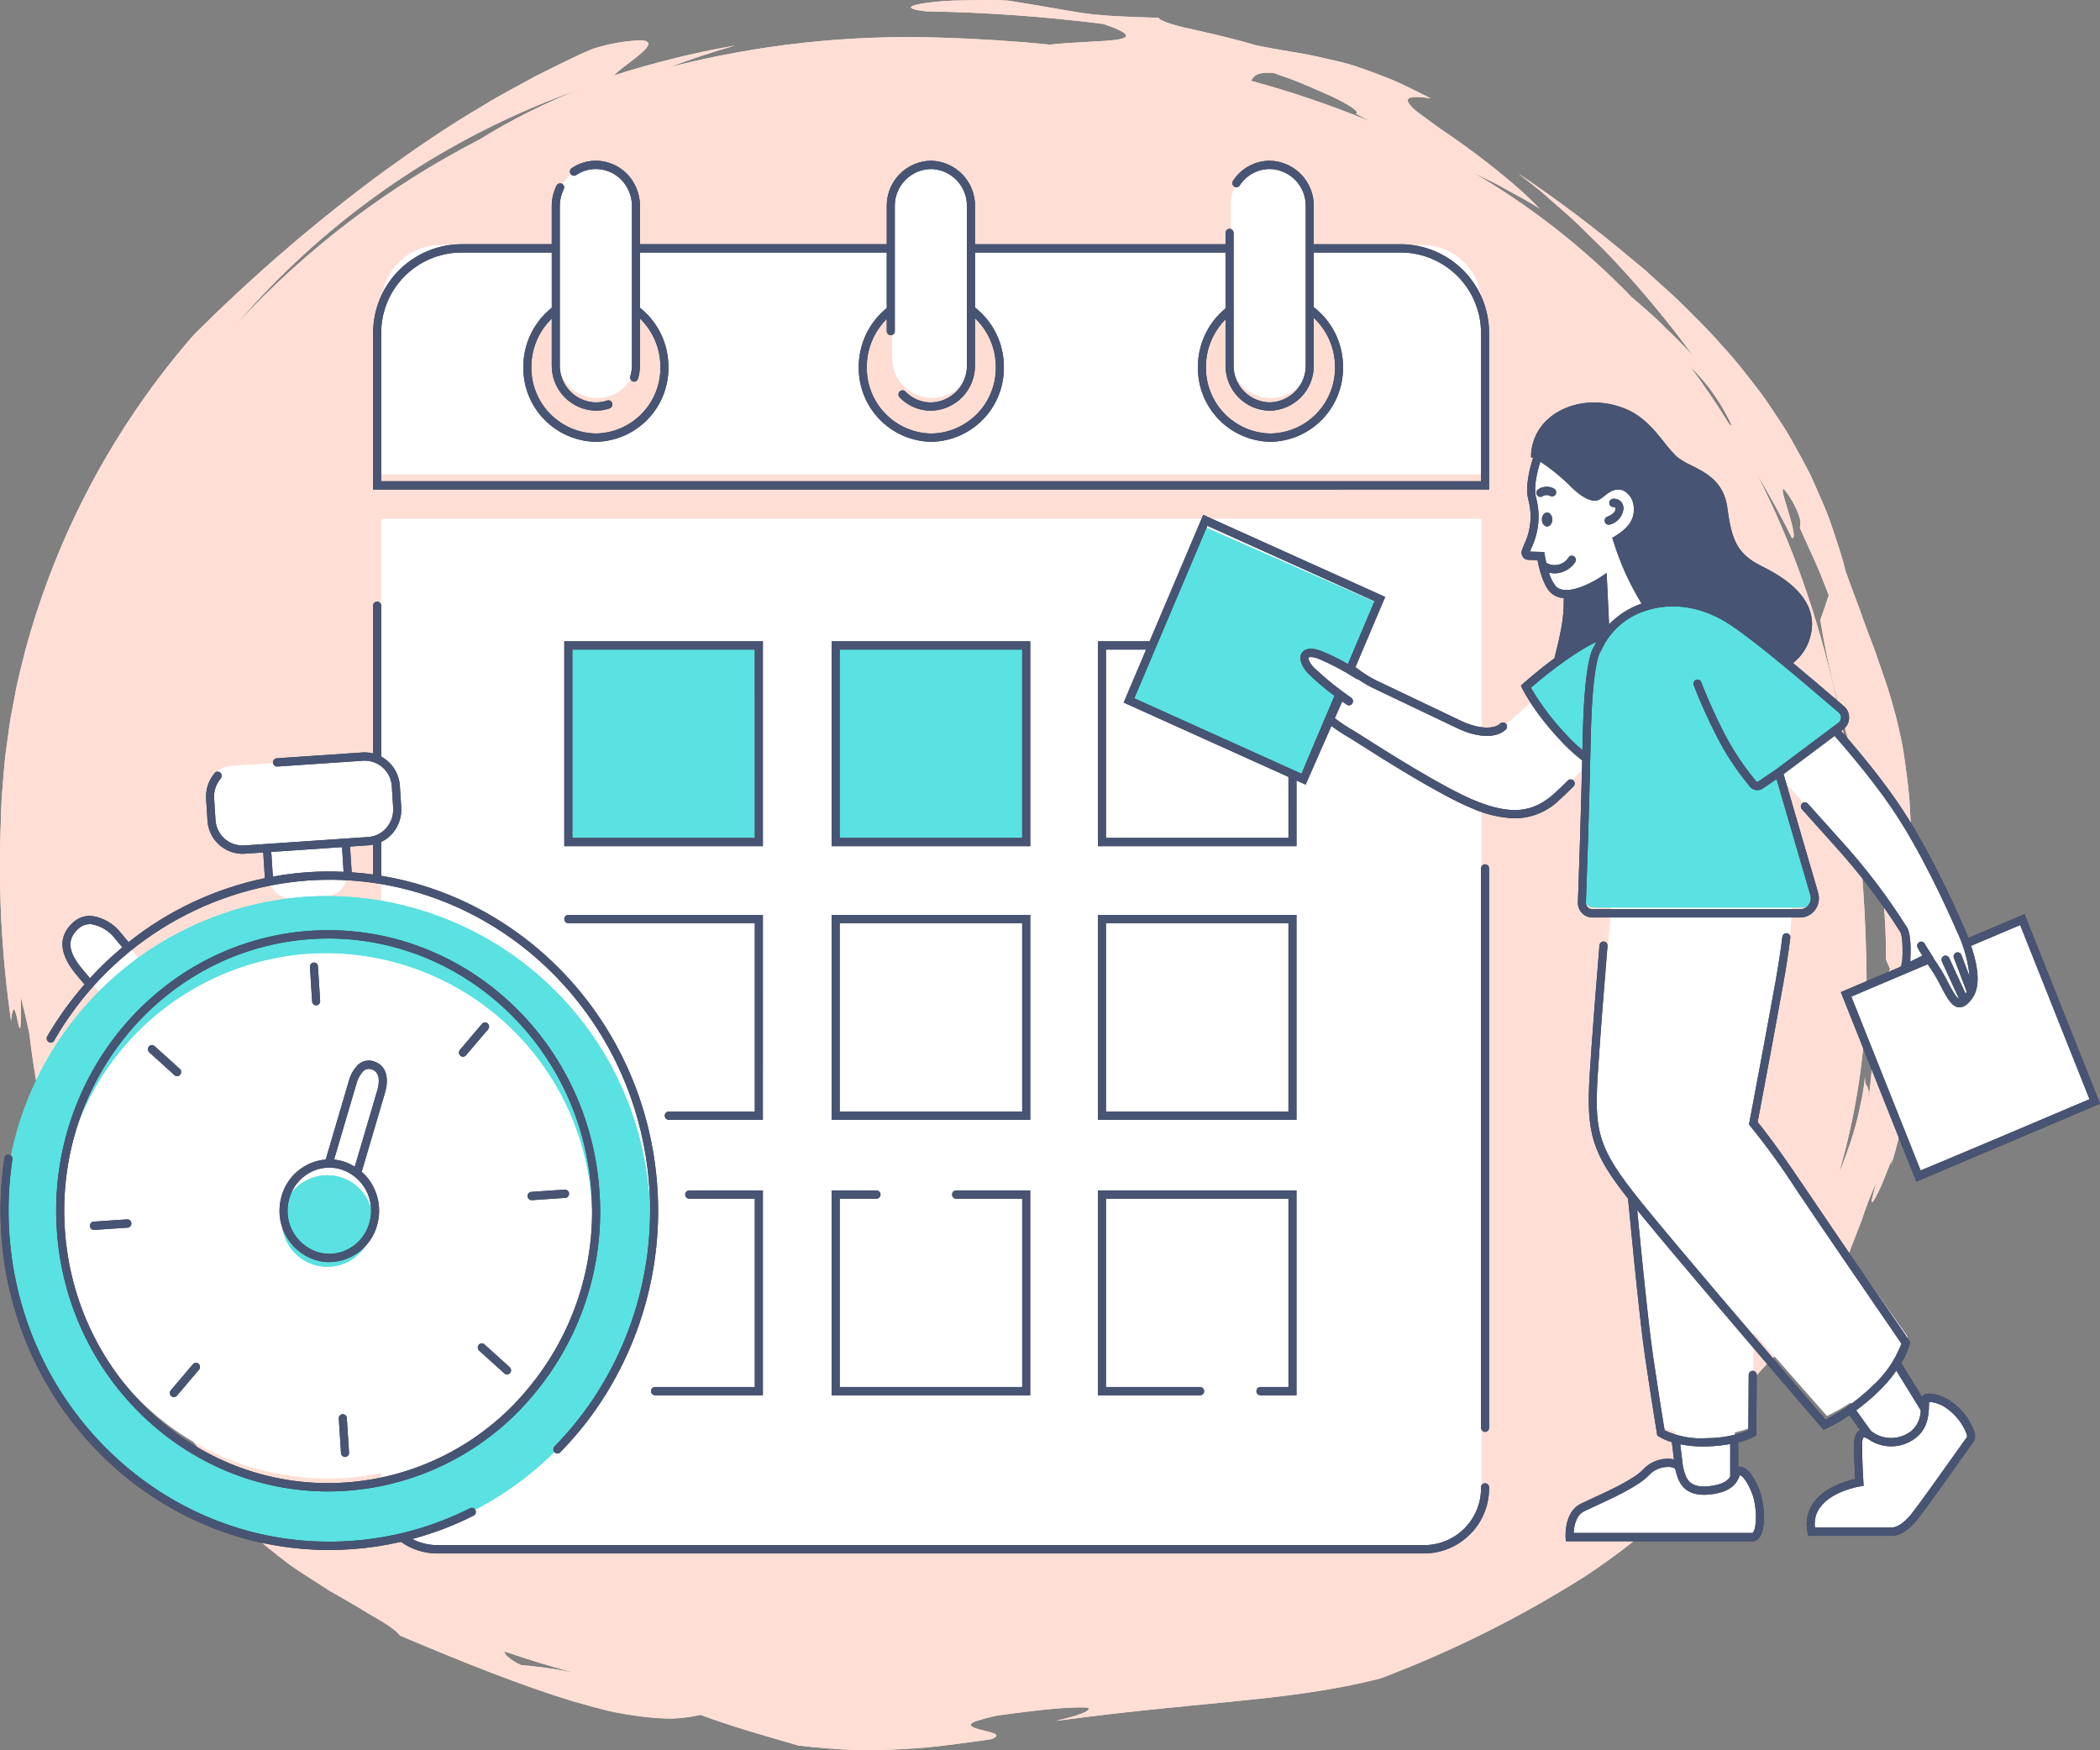 <svg xmlns="http://www.w3.org/2000/svg" xmlns:xlink="http://www.w3.org/1999/xlink" width="336" height="280" viewBox="0 0 336 280">
  <rect x="0" y="0" width="336" height="280" fill="#808080" stroke="none"/>
  <defs>
    <clipPath id="clip-path">
      <path id="Path_156" data-name="Path 156" d="M301.234-112.7c-.2,1.085-.391,2.324-.557,3.744s-.274,3.022-.54,4.818-.367,3.82-.692,6.05c.129-2.729-.646-1.356-.587-3.429a32.375,32.375,0,0,1-.721,4.47,47.675,47.675,0,0,1-1.661,6.194c-.62,1.73-1.143,3.331-1.749,4.649a110.944,110.944,0,0,0,4.347-34.059c-.67-30.266-6.525-56.257-17.483-77.65q3,4.974,5.61,10.219c1.521.1-4.151-12.726.107-5.827,1.779,3.468,1.086,3.417,1.16,4.251l2.4,5.293c.828,1.759,1.459,3.591,2.2,5.389-.45,1.345-.861,2.658-1.358,3.978,1.553,9.486,3.749,16.651,6.079,24.728,2.26,8.049,4.509,17.064,4.437,29.546a8.383,8.383,0,0,0,.668,1.518,12.672,12.672,0,0,0-1.149,3.3c-.189.8-.324,1.733-.5,2.818M91.553-6.355a67.023,67.023,0,0,0-7.682-1.063,7.781,7.781,0,0,1-2.35-1.514c-.263-.278-.339-.493-.3-.666q5.193,1.813,10.8,3.31l-.475-.067m1.876-253.229a98.7,98.7,0,0,0-16.237,8.113A140.531,140.531,0,0,0,38.265-221.9a128.567,128.567,0,0,1,55.164-37.679m110.844-2.53c1.251.464,2.842.96,4.439,1.639s3.251,1.379,4.69,2.039c2.875,1.333,4.834,2.653,4.008,2.831.73.405,1.484.8,2.229,1.2a155.953,155.953,0,0,0-19.012-6.463c.478-.719.758-1.472,3.646-1.248m69.47,50.129a32.618,32.618,0,0,1,3.75,6.13c.046.23-.141.086-.415-.179-1.962-3.22-4.074-6.3-6.3-9.28.994,1.04,2.007,2.115,2.963,3.329m31.246,100.4c-.157-2.049-.473-4.366-.687-7.149a11.652,11.652,0,0,0,.907-2.989c.7-3.487,1.212-8.628,1.737-11.143l-.586,2.511c-.349-1.546-.8-2.671-1.143-4.2a36.1,36.1,0,0,1-.682-6.669c-.151-6.435,1.46,3.321,1.632-1.16-.071-1.283-.139-2.5-.2-3.651-.1-1.154-.236-2.246-.36-3.286-.264-2.079-.511-3.951-.84-5.663a80.2,80.2,0,0,0-2.318-8.919c-.459-1.333-.909-2.647-1.371-4-.234-.671-.469-1.352-.71-2.049-.265-.691-.536-1.4-.816-2.127-.552-1.461-1.12-3.017-1.71-4.73-.639-1.7-1.357-3.545-2.085-5.618-.437-1.93-1.069-3.754-1.654-5.549s-1.179-3.544-1.923-5.2q-1.06-2.5-2.157-4.883c-.805-1.556-1.627-3.071-2.453-4.556a50.127,50.127,0,0,0-2.631-4.3c-.928-1.381-1.806-2.772-2.792-4.082-2.01-2.6-3.954-5.178-6.187-7.553-2.114-2.465-4.479-4.727-6.829-7.066-1.179-1.165-2.473-2.243-3.718-3.394q-.941-.853-1.894-1.722l-2.007-1.656a206.7,206.7,0,0,0-18.166-13.692l3.5,2.75,3.431,3.009,1.749,1.539c.576.531,1.132,1.1,1.707,1.656l3.495,3.418a164.686,164.686,0,0,1,14.256,16.985c-1.493-1.731-3.185-3.282-4.793-4.884-1.577-1.631-3.358-3.057-5.038-4.555.016.028.033.053.05.081a117.5,117.5,0,0,0-25.666-20.186l1.389.7c1.241.609,2.455,1.174,3.551,1.811,2.205,1.251,4.276,2.256,5.82,3.346-3.766-4.058-10.92-9.5-16.022-12.889-1.24-.91-2.337-1.713-3.218-2.357a7.152,7.152,0,0,1-1.718-1.676c-.5-.873.406-1.219,3.558-.72-1.765-.9-3.36-1.683-4.815-2.373s-2.814-1.168-4.043-1.649c-1.235-.464-2.363-.861-3.423-1.212s-2.073-.57-3.041-.812c-1.943-.452-3.739-.868-5.73-1.212-2-.325-4.161-.686-6.8-1.214-2.594-.78-6.246-1.684-9.4-2.374-3.157-.674-5.788-1.35-6.32-2.044-5-.177-7.274-.24-10.172-.528-2.9-.269-6.388-1.051-13.848-2.222-2.582-.177-5.137-.08-7.4-.044a45.97,45.97,0,0,0-5.706.4c-2.913.419-3.617.919-.133,1.352a259.245,259.245,0,0,1,28.425,2.019c6.534,2.2,3.155,2.584-1.29,2.8-2.59.169-5.537.282-7.206.512q-8.756-.875-18.094-1.145a153.782,153.782,0,0,0-42.751,4.731c3.417-1.281,6.887-2.447,10.417-3.44a143.99,143.99,0,0,0-19.4,4.789c1.438-1.462,4.566-3.368,5.355-4.587.393-.6.2-1.01-1.1-1.043a28.143,28.143,0,0,0-7.685,1.4c-3.1,1.281-6.04,2.866-9,4.287-2.881,1.617-5.79,3.071-8.548,4.807-5.609,3.263-10.9,6.93-16.115,10.7A267.531,267.531,0,0,0,31.448-220.2,127.573,127.573,0,0,0,4.524-169.783c-.586,2.39-1.25,4.765-1.667,7.208l-.7,3.648c-.2,1.224-.347,2.457-.521,3.688-.387,2.457-.573,4.944-.762,7.434-.248,2.5-.23,4.938-.344,7.417A174.082,174.082,0,0,0,2.235-110.5c.728-6.824,1.695,8.675,1.556-3.842.489,1.947.924,3.771,1.345,5.712q.909,7.667,2.539,15.131c-1.477-3.15-2.126-3.819-2.282-2.936A26.966,26.966,0,0,0,6.136-89.9c.3,1.489.615,3.074.917,4.587.324,1.509.675,2.938.882,4.158.406,2.439.456,3.988-.594,3.4.877,2.259,1.58,4.249,2.157,6.048.645,1.775,1.191,3.348,1.626,4.815.212.737.414,1.438.609,2.115s.405,1.322.6,1.955c.372,1.275.7,2.506,1.034,3.755a52.045,52.045,0,0,0,9.656,18.985c2.39,2.222,3.271,2.49,3.1,1.681A8.212,8.212,0,0,0,25.2-40.4c-.505-.888-1.091-2.049-1.817-3.287-.7-1.261-1.566-2.582-2.32-4.032l-2.3-4.335c-1.461-2.856-2.618-5.572-3.351-7.227,1.083,1.659,2.267,4.189,3.6,6.652a58.555,58.555,0,0,1-2.144-6.128A33.789,33.789,0,0,1,15.8-64.133a10.515,10.515,0,0,1,.072-4.1A106.113,106.113,0,0,0,36.734-37.165,2.735,2.735,0,0,0,36.116-35a4.746,4.746,0,0,0,.755,1.732A13.969,13.969,0,0,0,39-31.006a8.269,8.269,0,0,0,1.438,2.079c.354.4.755.838,1.206,1.284.472.42.988.859,1.54,1.312,1.1.908,2.346,1.874,3.657,2.868,1.336.956,2.8,1.851,4.234,2.789l2.149,1.386,2.169,1.237c1.419.808,2.763,1.6,3.967,2.344,2.449,1.4,4.371,2.569,5.1,3.563C74.678-7.817,83.794-4.192,91.877-1.706,93.9-1.127,95.852-.589,97.725-.12a53.272,53.272,0,0,0,5.422.929,36.761,36.761,0,0,0,4.943.323A24.225,24.225,0,0,0,112.546.54c5.128,1.908,10.377,3.366,15.681,4.91,3.236.376,6.22.6,9.015.729,2.793.09,5.391-.053,7.87-.176s4.837-.323,7.15-.648,4.578-.554,6.866-.943c2.038-.8-.48-1.131-2.121-1.584-.824-.248-1.43-.514-1.153-.845s1.44-.719,4.134-1.333C163.94.144,170.617-.832,174.5-.621c.558.327-.42.787-1.685,1.213s-2.819.737-3.383.916C179.829.1,188.664-.7,197.03-1.527s16.236-1.7,24.318-3.766a180.379,180.379,0,0,0,32.726-16.326c10.27-6.751,18.458-14.712,22.009-20.462-.774.782-1.532,1.582-2.32,2.346l-2.429,2.217c-.814.733-1.611,1.483-2.436,2.2l-2.534,2.069c.9-.79,1.671-1.495,2.338-2.124s1.182-1.246,1.636-1.756a15.641,15.641,0,0,0,1.779-2.368c.654-1.149.411-1.57.243-2.019s-.281-.943.576-2.235a24.851,24.851,0,0,1,2.121-2.644c1.044-1.13,2.277-2.716,4.038-4.66,1.369-1.413,2.345-2.686,3.248-3.631.871-.971,1.6-1.671,2.132-2.224,1.061-1.1,1.615-1.388,1.927-1.27.626.231.269,2.093,1.164,2.069a60.492,60.492,0,0,0,3.952-6.672c.637-1.258,1.326-2.529,1.941-3.854l1.751-4.029c.612-1.321,1.111-2.674,1.6-3.987l1.465-3.77a64.6,64.6,0,0,1,2.41-6.256c-1.454,5.027-.468,3.239.712.729,1.106-2.526,2.207-5.828,1.627-3.4a57.317,57.317,0,0,0,2.289-10.222,55.4,55.4,0,0,0,.25-7.266c-.094-2.191-.386-4.3-.569-6.742" transform="translate(-0.467 273.793)" fill="none" clip-rule="evenodd"/>
    </clipPath>
    <clipPath id="clip-path-2">
      <path id="Path_155" data-name="Path 155" d="M-208,501.676H1242.008V-549H-208Z" transform="translate(208 549)" fill="none"/>
    </clipPath>
    <clipPath id="clip-path-3">
      <rect id="Rectangle_5" data-name="Rectangle 5" width="402.78" height="418.629" fill="none"/>
    </clipPath>
    <clipPath id="clip-path-4">
      <path id="Path_151" data-name="Path 151" d="M0,7.138H307.12V-274H0Z" transform="translate(0 274)" fill="none"/>
    </clipPath>
    <clipPath id="clip-path-5">
      <path id="Path_154" data-name="Path 154" d="M-.9-339.56H324.977c20.911,0,37.863,17.273,37.863,38.581V39.5c0,21.308-16.952,38.581-37.863,38.581H-.9c-20.911,0-37.863-17.273-37.863-38.581V-300.979C-38.762-322.287-21.811-339.56-.9-339.56Z" transform="translate(38.762 339.56)" fill="none" clip-rule="evenodd"/>
    </clipPath>
    <clipPath id="clip-path-7">
      <path id="Path_159" data-name="Path 159" d="M229.882-33.166H67.508a6.851,6.851,0,0,1-6.833-6.871V-197.909h176.04V-40.037a6.852,6.852,0,0,1-6.832,6.871" transform="translate(-60.675 197.909)" fill="none" clip-rule="evenodd"/>
    </clipPath>
    <clipPath id="clip-path-8">
      <path id="Path_158" data-name="Path 158" d="M-208,475H1232V-549H-208Z" transform="translate(208 549)" fill="none"/>
    </clipPath>
    <clipPath id="clip-path-9">
      <path id="Path_162" data-name="Path 162" d="M227.245-234.6H70.144a9.5,9.5,0,0,0-9.469,9.522v27.173h176.04v-27.173a9.5,9.5,0,0,0-9.47-9.522" transform="translate(-60.675 234.604)" fill="none" clip-rule="evenodd"/>
    </clipPath>
    <clipPath id="clip-path-11">
      <path id="Path_165" data-name="Path 165" d="M159.62-216.245a10.921,10.921,0,0,1-10.891,10.951,10.921,10.921,0,0,1-10.892-10.951A10.921,10.921,0,0,1,148.728-227.2a10.921,10.921,0,0,1,10.891,10.951" transform="translate(-137.837 227.196)" fill="none" clip-rule="evenodd"/>
    </clipPath>
    <clipPath id="clip-path-13">
      <path id="Path_168" data-name="Path 168" d="M213.511-216.245a10.921,10.921,0,0,1-10.892,10.951,10.921,10.921,0,0,1-10.891-10.951A10.921,10.921,0,0,1,202.619-227.2a10.921,10.921,0,0,1,10.892,10.951" transform="translate(-191.728 227.196)" fill="none" clip-rule="evenodd"/>
    </clipPath>
    <clipPath id="clip-path-15">
      <path id="Path_171" data-name="Path 171" d="M106.322-216.245A10.921,10.921,0,0,1,95.43-205.294a10.922,10.922,0,0,1-10.892-10.951A10.922,10.922,0,0,1,95.43-227.2a10.921,10.921,0,0,1,10.891,10.951" transform="translate(-84.539 227.196)" fill="none" clip-rule="evenodd"/>
    </clipPath>
    <clipPath id="clip-path-17">
      <path id="Path_174" data-name="Path 174" d="M101.8-241.126a6.389,6.389,0,0,0-6.371-6.407,6.389,6.389,0,0,0-6.372,6.407v24.607a6.389,6.389,0,0,0,6.372,6.407,6.389,6.389,0,0,0,6.371-6.407v-20.595c0-.01,0-4,0-4.012" transform="translate(-89.059 247.533)" fill="none" clip-rule="evenodd"/>
    </clipPath>
    <clipPath id="clip-path-19">
      <path id="Path_177" data-name="Path 177" d="M155.031-241.126a6.39,6.39,0,0,0-6.372-6.407,6.389,6.389,0,0,0-6.371,6.407v24.607a6.389,6.389,0,0,0,6.371,6.407,6.389,6.389,0,0,0,6.372-6.407v-20.595c0-.01,0-4,0-4.012" transform="translate(-142.288 247.533)" fill="none" clip-rule="evenodd"/>
    </clipPath>
    <clipPath id="clip-path-21">
      <path id="Path_180" data-name="Path 180" d="M208.861-241.126a6.389,6.389,0,0,0-6.372-6.407,6.389,6.389,0,0,0-6.371,6.407v24.607a6.389,6.389,0,0,0,6.371,6.407,6.389,6.389,0,0,0,6.372-6.407l0-20.595c0-.01,0-4,0-4.012" transform="translate(-196.118 247.533)" fill="none" clip-rule="evenodd"/>
    </clipPath>
    <clipPath id="clip-path-23">
      <path id="Path_182" data-name="Path 182" d="M133.535-100.315h30.275v-30.441H133.535Z" transform="translate(-133.535 130.756)" fill="none"/>
    </clipPath>
    <clipPath id="clip-path-24">
      <path id="Path_184" data-name="Path 184" d="M175.841-100.315h30.275v-30.441H175.841Z" transform="translate(-175.841 130.756)" fill="none"/>
    </clipPath>
    <clipPath id="clip-path-25">
      <path id="Path_187" data-name="Path 187" d="M305.59-90.937l-11.507-28.156,28-11.571,11.507,28.156Z" transform="translate(-294.083 130.664)" fill="none" clip-rule="evenodd"/>
    </clipPath>
    <clipPath id="clip-path-27">
      <path id="Path_190" data-name="Path 190" d="M91.051-130.756h30.275v30.44H107.014" transform="translate(-91.051 130.756)" fill="none" clip-rule="evenodd"/>
    </clipPath>
    <clipPath id="clip-path-29">
      <path id="Path_192" data-name="Path 192" d="M175.841-142.677h30.275v-30.441H175.841Z" transform="translate(-175.841 173.118)" fill="none"/>
    </clipPath>
    <clipPath id="clip-path-30">
      <path id="Path_195" data-name="Path 195" d="M245.15-165.426s-4,3.463-5.584,4.867-4.736.726-6.887-.281c-5.4-2.527-12.1-5.615-13.495-6.27a62.911,62.911,0,0,1-6.447-3.551c-.685-.337-1.405-.665-2.116-.941-2.834-1.1-3.35.468-1.582,2.34.711.752,3.38,2.932,4.461,3.762l-1.627,3.682s.433.661,3.681,2.476c.838.467,13.217,8.422,19.36,10.856s9.83,1.772,13.216-1.217a61.009,61.009,0,0,0,6.514-6.738Z" transform="translate(-208.013 171.968)" fill="none" clip-rule="evenodd"/>
    </clipPath>
    <clipPath id="clip-path-32">
      <path id="Path_198" data-name="Path 198" d="M152.671-88.1h11.137v30.441H133.535V-88.1h6.481" transform="translate(-133.535 88.095)" fill="none" clip-rule="evenodd"/>
    </clipPath>
    <clipPath id="clip-path-34">
      <path id="Path_201" data-name="Path 201" d="M191.435-57.654H175.841V-88.1h30.275v30.441h-5.088" transform="translate(-175.841 88.095)" fill="none" clip-rule="evenodd"/>
    </clipPath>
    <clipPath id="clip-path-36">
      <path id="Path_204" data-name="Path 204" d="M110.265-88.1h11.06v30.441H104.832" transform="translate(-104.832 88.095)" fill="none" clip-rule="evenodd"/>
    </clipPath>
    <clipPath id="clip-path-38">
      <path id="Path_207" data-name="Path 207" d="M52.747-133.85l-5.517.365a3.514,3.514,0,0,1-3.73-3.286l-.781-11.922a3.52,3.52,0,0,1,3.269-3.75l5.517-.366a3.515,3.515,0,0,1,3.73,3.286l.78,11.922a3.518,3.518,0,0,1-3.268,3.75" transform="translate(-42.711 152.816)" fill="none" clip-rule="evenodd"/>
    </clipPath>
    <clipPath id="clip-path-40">
      <path id="Path_210" data-name="Path 210" d="M27.58-112.4h0c-2.31,2.017-4.556,1.021-6.561-1.3l-7.637-8.844c-2.006-2.322-3.118-4.877-.7-7.109,2.074-1.916,4.891-.737,6.9,1.586l7.637,8.845c2.005,2.322,2.675,4.807.366,6.824" transform="translate(-11.305 130.61)" fill="none" clip-rule="evenodd"/>
    </clipPath>
    <clipPath id="clip-path-42">
      <path id="Path_213" data-name="Path 213" d="M95.367-88.4a42.727,42.727,0,0,1-39.68,45.53,42.654,42.654,0,0,1-45.28-39.9,42.727,42.727,0,0,1,39.68-45.53,42.654,42.654,0,0,1,45.28,39.9" transform="translate(-10.313 128.389)" fill="none" clip-rule="evenodd"/>
    </clipPath>
    <clipPath id="clip-path-44">
      <path id="Path_216" data-name="Path 216" d="M60.685-142.909l-22.507,1.492a3.513,3.513,0,0,1-3.73-3.286l-.4-6.057a3.519,3.519,0,0,1,3.269-3.75L59.826-156a3.514,3.514,0,0,1,3.731,3.286l.4,6.058a3.52,3.52,0,0,1-3.269,3.75" transform="translate(-34.043 156.011)" fill="none" clip-rule="evenodd"/>
    </clipPath>
    <clipPath id="clip-path-46">
      <path id="Path_219" data-name="Path 219" d="M54.22-89.057h0c-1.868-.572-1.738-2.195-1.17-4.072l3.7-12.245c.568-1.878,1.623-3.215,3.226-2.725,1.67.511,1.88,2.236,1.313,4.113l-3.7,12.245c-.568,1.878-1.5,3.256-3.368,2.685" transform="translate(-52.677 108.202)" fill="none" clip-rule="evenodd"/>
    </clipPath>
    <clipPath id="clip-path-48">
      <path id="Path_222" data-name="Path 222" d="M245.5-203.429s-2.022,4.71-1.306,7.519c1.151,4.515-.589,6.9-1.022,8.28a.471.471,0,0,0,.436.615l1.976.054s.616,3.807,1.934,5.132c2.316,2.327,7.934-1.371,7.934-1.371l.4,8.228s1.042,3.152,4.839,1.122,3.538-4.4,3.538-4.4L260.573-198.3Z" transform="translate(-243.149 203.429)" fill="none" clip-rule="evenodd"/>
    </clipPath>
    <clipPath id="clip-path-50">
      <path id="Path_225" data-name="Path 225" d="M266.709-52.422l1.439,11.46,5.519,1.81,2.64-1.086V-55.076Z" transform="translate(-266.709 55.076)" fill="none" clip-rule="evenodd"/>
    </clipPath>
    <clipPath id="clip-path-52">
      <path id="Path_228" data-name="Path 228" d="M259.4-94.476s2.233,23.892,3.349,31.269,1.913,12.027,1.913,12.027,2.393,1.6,7.336,1.443,7.176-1.443,7.176-1.443l.16-22.289Z" transform="translate(-259.405 94.476)" fill="none" clip-rule="evenodd"/>
    </clipPath>
    <clipPath id="clip-path-54">
      <path id="Path_231" data-name="Path 231" d="M250.152-35.051h29.034c1.559,0,1.439-4.705.6-6.876s-1.918-3.5-2.759-3.378,0,2.533-4.678,3.015-4.439-3.015-4.919-3.739-3.359-.965-5.159.965-7.8,4.343-10.078,5.428-2.04,4.585-2.04,4.585" transform="translate(-250.145 46.56)" fill="none" clip-rule="evenodd"/>
    </clipPath>
    <clipPath id="clip-path-56">
      <path id="Path_234" data-name="Path 234" d="M301.5-62.917l6.478,10.254L305.7-47.475l-4.439.964-2.279-2.533-6.239-8.564Z" transform="translate(-292.742 62.917)" fill="none" clip-rule="evenodd"/>
    </clipPath>
    <clipPath id="clip-path-58">
      <path id="Path_237" data-name="Path 237" d="M256.215-134.565s-1.594,17.96-2.233,27.9.479,12.348,8.453,21.808,28.226,32.392,28.226,32.392a30.412,30.412,0,0,0,7.975-5.452c4.146-3.849,4.944-7.216,4.944-7.216s-11.322-16.035-16.745-23.892a109.311,109.311,0,0,0-7.5-10.1s2.552-13.149,4.146-21.808a80.911,80.911,0,0,0,1.594-12.988Z" transform="translate(-253.831 134.565)" fill="none" clip-rule="evenodd"/>
    </clipPath>
    <clipPath id="clip-path-60">
      <path id="Path_240" data-name="Path 240" d="M288.585-35.9h12.837s1.56.121,3.6-2.413,7.917-10.736,8.757-11.822-1.86-4.8-4-5.79c-1.587-.737-2.6-.831-3-.6-.467.266.479,3.5-1.8,5.428a5.888,5.888,0,0,1-6.6.6c-1.2-.845-2.4-1.207-2.4,1.206s.211,5.753.211,5.753-8.868,1.324-7.608,7.637" transform="translate(-288.462 56.633)" fill="none" clip-rule="evenodd"/>
    </clipPath>
    <clipPath id="clip-path-62">
      <path id="Path_243" data-name="Path 243" d="M291.253-161.153a133.333,133.333,0,0,1,10.486,12.682,126.416,126.416,0,0,1,10.485,19.253c1.976,4.431,2.887,8.4,1.368,10.391s-2.279,1.222-3.8-1.682a23.405,23.405,0,0,0-2.737-4.278l-3.494,1.681s.456-4.584-.3-5.959a96.465,96.465,0,0,0-10.638-13.6c-5.774-6.265-12.917-14.058-12.917-14.058Z" transform="translate(-279.703 161.153)" fill="none" clip-rule="evenodd"/>
    </clipPath>
    <clipPath id="clip-path-64">
      <path id="Path_255" data-name="Path 255" d="M163.4-172.844v30.487h-30.3v-30.487Zm-42.518,0v30.487h-30.3v-30.487Zm70.995-19.408,27.762,12.21-4.829,11.12c-1.459-.832-2.441-1.461-2.441-1.461-.686-.337-1.408-.666-2.119-.943-2.836-1.1-3.353.469-1.584,2.343.712.753,3.382,2.937,4.465,3.768h0l-1.629,3.688s.024.029.063.072h0l-4.061,9.348-27.763-12.21Z" transform="translate(-90.587 192.253)" fill="none" clip-rule="evenodd"/>
    </clipPath>
    <clipPath id="clip-path-66">
      <rect id="Rectangle_6" data-name="Rectangle 6" width="394" height="408" fill="none"/>
    </clipPath>
    <clipPath id="clip-path-67">
      <path id="Path_245" data-name="Path 245" d="M133.105-142.358h30.3v-30.487h-30.3Z" transform="translate(-133.105 172.844)" fill="none"/>
    </clipPath>
    <clipPath id="clip-path-68">
      <path id="Path_248" data-name="Path 248" d="M210.255-171.326c.711.277,1.433.606,2.119.943,0,0,.982.629,2.441,1.461l4.829-11.12-27.762-12.21-12.135,27.935,27.763,12.21,4.061-9.348c-.04-.043-.063-.072-.063-.072l1.629-3.687c-1.083-.831-3.753-3.014-4.465-3.768-1.769-1.874-1.253-3.447,1.584-2.343" transform="translate(-179.746 192.253)" fill="none" clip-rule="evenodd"/>
    </clipPath>
    <clipPath id="clip-path-69">
      <path id="Path_247" data-name="Path 247" d="M90-142H220v-51H90Z" transform="translate(-90 193)" fill="none"/>
    </clipPath>
    <clipPath id="clip-path-70">
      <path id="Path_250" data-name="Path 250" d="M90.587-142.358h30.3v-30.487h-30.3Z" transform="translate(-90.587 172.844)" fill="none"/>
    </clipPath>
    <clipPath id="clip-path-71">
      <path id="Path_253" data-name="Path 253" d="M.24-337.653H318.264a37.6,37.6,0,0,1,37.6,37.6V31.782a37.6,37.6,0,0,1-37.6,37.6H.24a37.6,37.6,0,0,1-37.6-37.6V-300.051A37.6,37.6,0,0,1,.24-337.653Z" transform="translate(37.361 337.653)" fill="none" clip-rule="evenodd"/>
    </clipPath>
    <clipPath id="clip-path-73">
      <path id="Path_266" data-name="Path 266" d="M49.443-137.445a51.764,51.764,0,0,1,54.936,48.452A51.869,51.869,0,0,1,56.238-33.7,51.764,51.764,0,0,1,1.3-82.156,51.871,51.871,0,0,1,49.443-137.445ZM95.169-88.383a42.7,42.7,0,0,0-45.32-39.97A42.791,42.791,0,0,0,10.134-82.742,42.7,42.7,0,0,0,55.455-42.771,42.791,42.791,0,0,0,95.169-88.383Zm-49.293.677a7.271,7.271,0,0,1,9.082-4.877,7.334,7.334,0,0,1,4.846,9.14,7.271,7.271,0,0,1-9.082,4.878A7.333,7.333,0,0,1,45.876-87.706Z" transform="translate(-1.187 137.56)" fill="none" clip-rule="evenodd"/>
    </clipPath>
    <clipPath id="clip-path-75">
      <rect id="Rectangle_7" data-name="Rectangle 7" width="395" height="392" fill="none"/>
    </clipPath>
    <clipPath id="clip-path-76">
      <path id="Path_258" data-name="Path 258" d="M55.455-42.771A42.7,42.7,0,0,1,10.134-82.742,42.791,42.791,0,0,1,49.85-128.353a42.7,42.7,0,0,1,45.32,39.97A42.791,42.791,0,0,1,55.455-42.771m48.924-46.222a51.764,51.764,0,0,0-54.936-48.452A51.871,51.871,0,0,0,1.3-82.156,51.764,51.764,0,0,0,56.238-33.7a51.869,51.869,0,0,0,48.141-55.289" transform="translate(-1.187 137.56)" fill="none" clip-rule="evenodd"/>
    </clipPath>
    <clipPath id="clip-path-77">
      <path id="Path_257" data-name="Path 257" d="M0-31H107V-140H0Z" transform="translate(0 140)" fill="none"/>
    </clipPath>
    <clipPath id="clip-path-78">
      <path id="Path_261" data-name="Path 261" d="M54.958-92.584a7.271,7.271,0,0,0-9.082,4.877,7.333,7.333,0,0,0,4.846,9.141A7.271,7.271,0,0,0,59.8-83.443a7.334,7.334,0,0,0-4.846-9.14" transform="translate(-45.559 92.903)" fill="none" clip-rule="evenodd"/>
    </clipPath>
    <clipPath id="clip-path-80">
      <path id="Path_264" data-name="Path 264" d="M1.543-323.352H319.566a37.6,37.6,0,0,1,37.6,37.6V30.1a37.6,37.6,0,0,1-37.6,37.6H1.543a37.6,37.6,0,0,1-37.6-37.6V-285.75A37.6,37.6,0,0,1,1.543-323.352Z" transform="translate(36.059 323.352)" fill="none" clip-rule="evenodd"/>
    </clipPath>
    <clipPath id="clip-path-82">
      <path id="Path_273" data-name="Path 273" d="M293.162-163.32c-3.681-3.065-12.638-10.66-17.344-13.7-8.035-5.19-16.3-2.961-20.1,1.849a1.6,1.6,0,0,0-.166.033c-5.323,1.786-12.7,8.277-12.7,8.277s1.215,2.728,5.7,7.619a26.888,26.888,0,0,0,3.937,3.543c-.257,10.5-.562,18.939-.695,22.406a1.641,1.641,0,0,0,1.639,1.708H286.6a2.345,2.345,0,0,0,2.232-3.023L283.2-153.5l9.881-7.223a1.648,1.648,0,0,0,.085-2.594" transform="translate(-242.848 179.996)" fill="none" clip-rule="evenodd"/>
    </clipPath>
    <clipPath id="clip-path-84">
      <rect id="Rectangle_8" data-name="Rectangle 8" width="406" height="416" fill="none"/>
    </clipPath>
    <clipPath id="clip-path-85">
      <path id="Path_268" data-name="Path 268" d="M242-131h52v-52H242Z" transform="translate(-242 183)" fill="none"/>
    </clipPath>
    <clipPath id="clip-path-86">
      <path id="Path_271" data-name="Path 271" d="M.24-340.273h329.7a37.6,37.6,0,0,1,37.6,37.6V36.682a37.6,37.6,0,0,1-37.6,37.6H.24a37.6,37.6,0,0,1-37.6-37.6V-302.671A37.6,37.6,0,0,1,.24-340.273Z" transform="translate(37.361 340.273)" fill="none" clip-rule="evenodd"/>
    </clipPath>
    <clipPath id="clip-path-88">
      <path id="Path_362" data-name="Path 362" d="M1.815-89.09l.094.008a.662.662,0,0,1,.536.759,55.006,55.006,0,0,0-.5,11.694C3.809-47.5,28.287-25.358,56.532-27.281a49.819,49.819,0,0,0,19.141-5.236.633.633,0,0,1,.86.3.672.672,0,0,1-.295.888,51.141,51.141,0,0,1-9.794,3.734,8.612,8.612,0,0,0,3.96.979H228.48a9.107,9.107,0,0,0,8.952-9.234.653.653,0,0,1,.643-.664.654.654,0,0,1,.644.664A10.416,10.416,0,0,1,228.48-25.282H70.4a9.96,9.96,0,0,1-5.788-1.856,51.567,51.567,0,0,1-8,1.184q-1.756.12-3.5.119C25.678-25.836,2.494-47.888.663-76.541a56.244,56.244,0,0,1,.511-11.987.648.648,0,0,1,.735-.553ZM286.26-124.515l.094.005a.661.661,0,0,1,.559.742c-.276,2.263-.649,4.708-1.11,7.265-.507,2.823-1.112,6.126-1.7,9.319l-.161.868c-1.041,5.616-2,10.719-2.251,12.028.667.793,2.875,3.549,7.384,10.253,1.446,2.15,3.32,4.909,5.291,7.8l.456.669.229.336.46.674.922,1.35.461.674c4.447,6.5,8.678,12.653,9.018,13.147l.021.031.17.246-.068.292a12.058,12.058,0,0,1-1.369,3.09h0L308-50.308a.8.8,0,0,1,.307-.348c.916-.537,2.657.143,3.61.6a10,10,0,0,1,4.481,5.406,1.842,1.842,0,0,1-.215,1.586c-.282.374-1.128,1.566-2.206,3.085-2.213,3.116-5.244,7.385-6.62,9.139-2.011,2.561-3.664,2.741-4.088,2.741a.791.791,0,0,1-.086,0h0l-13.4,0-.1-.533a5.961,5.961,0,0,1,.873-4.659c1.762-2.589,5.335-3.6,6.742-3.9-.06-1.1-.18-3.529-.18-5.4,0-.472,0-1.909.936-2.411.011-.007.022-.008.034-.014h0l-1.7-2.389a24.893,24.893,0,0,1-3.738,2.144h0l-.423.182-.307-.354c-.13-.151-8.487-9.861-16.568-19.366l-.757-.89c-4.28-5.038-8.407-9.932-11.108-13.22-.372-.453-.715-.876-1.059-1.3.225,2.349.479,4.939.744,7.567.764,7.577,1.358,12.814,1.764,15.568.951,6.448,1.679,10.923,1.873,12.1a13.669,13.669,0,0,0,6.783,1.249,18.062,18.062,0,0,0,6.606-1.249h0l.064-8.865a.653.653,0,0,1,.643-.66h0a.656.656,0,0,1,.643.669h0l-.067,9.664-.322.19a10.955,10.955,0,0,1-2.568.923h0v3.914c1.2-.167,2.46,1.255,3.458,3.906.709,1.877,1.027,5.768.016,7.294a1.427,1.427,0,0,1-1.219.714H251.006l-.042-.618c-.012-.166-.244-4.081,2.42-5.381.449-.22,1.04-.491,1.715-.8,2.568-1.179,6.866-3.153,8.239-4.662a5.415,5.415,0,0,1,4.392-1.739,4.261,4.261,0,0,1,.571.1h0l-.337-2.754a8.731,8.731,0,0,1-2.1-.915h0l-.231-.158-.048-.281c-.007-.049-.816-4.9-1.927-12.439-.41-2.774-1.006-8.033-1.772-15.629-.342-3.387-.668-6.736-.935-9.541-5.723-7.276-6.725-10.4-6.133-19.868.176-2.816.425-6.252.692-9.747l.147-1.909c.247-3.18.5-6.325.724-9.011a.666.666,0,0,1,.7-.6.658.658,0,0,1,.587.718c-.222,2.684-.476,5.825-.723,9l-.147,1.907c-.267,3.491-.515,6.922-.691,9.732-.618,9.907.241,12.175,8.362,22.06,2.585,3.147,6.482,7.771,10.568,12.584l.7.827c7.387,8.693,15.178,17.757,16.827,19.674A31.531,31.531,0,0,0,299.992-52a17.476,17.476,0,0,0,4.707-6.849c-.886-1.287-4.846-7.045-8.965-13.07l-.526-.77c-2.635-3.856-5.285-7.748-7.192-10.583a115.045,115.045,0,0,0-7.489-10.364h0l-.223-.247.063-.332h0l.006-.034c.094-.5,1.159-6.131,2.318-12.383l.137-.738.206-1.114.138-.745.137-.745.137-.744c.386-2.1.763-4.165,1.1-6.021.453-2.533.824-4.951,1.1-7.189a.649.649,0,0,1,.718-.576ZM267.344-39.121h-.02a4.166,4.166,0,0,0-3.046,1.336c-1.551,1.7-5.826,3.668-8.656,4.967-.664.3-1.245.571-1.687.788-1.363.666-1.636,2.5-1.683,3.472h28.589c.042,0,.1-.046.155-.136.623-.94.541-4.227-.151-6.063-.775-2.057-1.612-2.951-1.988-3.062-.03.064-.065.147-.093.214-.367.874-1.049,2.5-4.742,2.893-4.318.455-5.052-2.3-5.4-3.633a3.647,3.647,0,0,0-.16-.526,1.961,1.961,0,0,0-1.12-.25ZM309.188-49.53h-.068c-.009.14-.012.323-.016.483-.026,1.23-.073,3.518-1.875,5.084a6.4,6.4,0,0,1-7.429.659c-.79-.571-1.087-.55-1.147-.535l-.012,0s-.243.16-.243,1.232c0,2.443.209,5.868.211,5.9h0l.038.608-.583.09c-.047.008-4.608.741-6.463,3.47a4.444,4.444,0,0,0-.743,3.1h12.4c.194-.008,1.448-.142,3.1-2.246,1.358-1.729,4.5-6.157,6.582-9.088,1.089-1.533,1.944-2.738,2.229-3.115a.759.759,0,0,0-.022-.467,8.887,8.887,0,0,0-3.768-4.5,5.338,5.338,0,0,0-2.257-.676ZM50.107-124.889c23.945-1.626,44.7,17.141,46.28,41.839A45.493,45.493,0,0,1,85.693-50.512,42.76,42.76,0,0,1,55.831-35.3q-1.455.1-2.892.1c-22.7,0-41.874-18.238-43.389-41.937C7.973-101.843,26.166-123.261,50.107-124.889ZM277.3-42.784a25.286,25.286,0,0,1-3.669.38c-.245.009-.485.012-.717.012a17.548,17.548,0,0,1-3.608-.36h0l.447,3.649c.04.128.078.26.116.412.33,1.266.762,3,4.023,2.657,2.218-.234,3.02-.9,3.408-1.525h0ZM53-123.659q-1.395,0-2.8.1C26.959-121.984,9.3-101.2,10.835-77.232s21.686,42.194,44.91,40.6a41.494,41.494,0,0,0,28.98-14.757A44.147,44.147,0,0,0,95.1-82.962C93.632-105.959,75.023-123.659,53-123.659Zm2.275,76.1a.655.655,0,0,1,.685.619h0l.354,5.519a.657.657,0,0,1-.6.707h-.043a.653.653,0,0,1-.643-.62h0l-.353-5.519A.656.656,0,0,1,55.271-47.563Zm5.54-129.989a.654.654,0,0,1,.643.665h0v24.12a5.754,5.754,0,0,1,2.992,4.7h0l.216,3.391a5.816,5.816,0,0,1-1.369,4.163,5.548,5.548,0,0,1-1.839,1.413h0v5.408c23.7,3.9,42.553,24.291,44.2,50.014a55.631,55.631,0,0,1-9.667,35.09,54.518,54.518,0,0,1-5.891,7.127.635.635,0,0,1-.452.19.633.633,0,0,1-.458-.2.679.679,0,0,1,.006-.939,52.95,52.95,0,0,0,5.747-6.954,54.252,54.252,0,0,0,9.431-34.231c-1.861-29.128-26.33-51.264-54.585-49.348A51.2,51.2,0,0,0,9.132-107.33a.631.631,0,0,1-.884.228.675.675,0,0,1-.22-.911,54.172,54.172,0,0,1,5.964-8.3h0L12.7-117.85c-2.76-3.282-2.982-6.064-.655-8.27a4.011,4.011,0,0,1,3.063-1.157,7.25,7.25,0,0,1,4.8,2.85h0l1.136,1.35a51.96,51.96,0,0,1,21.8-10.24h0l-.263-4.1-3,.2c-.124.008-.247.012-.371.012a5.652,5.652,0,0,1-5.551-5.366h0l-.216-3.391a5.821,5.821,0,0,1,1.368-4.164.631.631,0,0,1,.909-.061.68.68,0,0,1,.059.937,4.47,4.47,0,0,0-1.052,3.2h0l.217,3.39a4.327,4.327,0,0,0,4.552,4.115h0l19.883-1.352a4.2,4.2,0,0,0,2.938-1.5,4.466,4.466,0,0,0,1.052-3.2h0l-.215-3.39a4.332,4.332,0,0,0-4.553-4.115h0l-13.775.936a.664.664,0,0,1-.685-.619.658.658,0,0,1,.6-.707h0l13.774-.936a5.268,5.268,0,0,1,1.643.167h0v-23.632A.654.654,0,0,1,60.811-177.551ZM303.883-54.516a22.933,22.933,0,0,1-3.02,3.488,35,35,0,0,1-3.419,2.863h0l2.348,3.307a6.121,6.121,0,0,1,.748.469,5.217,5.217,0,0,0,5.861-.587,4.457,4.457,0,0,0,1.38-3.21h0Zm-65.807-81.011a.654.654,0,0,1,.644.664h0v89.472a.654.654,0,0,1-.644.664.653.653,0,0,1-.643-.664h0v-89.472A.653.653,0,0,1,238.076-135.528ZM31.338-55.554a.628.628,0,0,1,.908-.061.678.678,0,0,1,.061.936h0l-3.534,4.16a.636.636,0,0,1-.485.227.629.629,0,0,1-.424-.165.679.679,0,0,1-.06-.937h0ZM122.526-83.36v32.779H105.275a.653.653,0,0,1-.643-.665.653.653,0,0,1,.643-.664h15.963V-82.032H110.746a.654.654,0,0,1-.643-.665.654.654,0,0,1,.643-.664h11.78Zm85.38,0v32.779h-5.767a.653.653,0,0,1-.643-.665.653.653,0,0,1,.643-.664h4.48V-82.032h-29.2V-51.91h15.06a.653.653,0,0,1,.643.664.653.653,0,0,1-.643.665H176.134V-83.36Zm-67.2,0a.653.653,0,0,1,.643.665.653.653,0,0,1-.643.664H134.82v30.121h29.2V-82.032H153.446a.654.654,0,0,1-.643-.664.654.654,0,0,1,.643-.665H165.3v32.779H133.532V-83.361Zm-63.63,24.7a.63.63,0,0,1,.908-.062h0l4.032,3.646a.678.678,0,0,1,.061.937.635.635,0,0,1-.485.226.631.631,0,0,1-.424-.165h0l-4.032-3.645A.679.679,0,0,1,77.073-58.664ZM57.652-103.356A2.52,2.52,0,0,1,60.3-104c1.861.585,2.516,2.483,1.75,5.077h0L58.338-86.339a8.155,8.155,0,0,1,1.847,2.358,8.39,8.39,0,0,1,.595,6.261,8.015,8.015,0,0,1-7.628,5.829,7.7,7.7,0,0,1-2.313-.356A8.278,8.278,0,0,1,45.534-82.5a8.028,8.028,0,0,1,7.043-5.8h0l3.669-12.441A5.949,5.949,0,0,1,57.652-103.356ZM53.148-87a6.487,6.487,0,0,0-3.135.814,6.8,6.8,0,0,0-3.246,4.075,6.94,6.94,0,0,0,4.448,8.6,6.449,6.449,0,0,0,5.087-.513,6.806,6.806,0,0,0,3.247-4.074A6.941,6.941,0,0,0,55.1-86.7,6.5,6.5,0,0,0,53.148-87ZM20.8-78.727a.65.65,0,0,1,.685.619.658.658,0,0,1-.6.707h0l-5.351.363h0l-.044,0a.652.652,0,0,1-.641-.62.657.657,0,0,1,.6-.707h0Zm70.029-4.762a.656.656,0,0,1,.685.619.657.657,0,0,1-.6.707h0l-5.35.364h-.044a.651.651,0,0,1-.641-.62.656.656,0,0,1,.6-.707h0Zm156.564-122.5c2.354-2.773,7.473-4.706,13.15-2.4,2.847,1.157,4.638,3.4,6.219,5.381a20.925,20.925,0,0,0,1.979,2.262,10.59,10.59,0,0,0,2.335,1.4c2.322,1.159,5.211,2.6,5.763,6.771.7,5.3,1.6,7.4,5.5,9.356l.384.193.291.149c2.738,1.417,8.471,4.825,7.2,10.514a7.905,7.905,0,0,1-2.854,4.639c2.565,2.13,5.03,4.241,6.825,5.779h0l1.313,1.124a2.363,2.363,0,0,1,.826,1.883,2.363,2.363,0,0,1-.942,1.831h0l-.331.249c.778.885,1.773,2.033,2.893,3.383,2.414,2.9,4.478,5.6,6.13,8.013,4.757,6.939,9.013,16.3,10.622,20,.259.6.485,1.166.7,1.724h0l8.995-3.813,12.077,30.318L307.079-84.765,295-115.083l9.768-4.142c.151-1.785.209-4.62-.252-5.475A100.255,100.255,0,0,0,293.9-138.621h0l-5.125-5.714a.679.679,0,0,1,.035-.938.632.632,0,0,1,.91.036h0l5.123,5.713a99.264,99.264,0,0,1,10.8,14.179c.61,1.132.562,3.813.472,5.384h0l1.946-.96a8.8,8.8,0,0,1-.81-1.365.668.668,0,0,1,.408-.839.637.637,0,0,1,.789.358c.1.186.73,1.186,1.3,2.067a.667.667,0,0,1,.092.236,29.039,29.039,0,0,1,2.393,3.973c.331.648,1.183,2.307,1.685,2.492h0l-2.745-5.972a.673.673,0,0,1,.307-.885.636.636,0,0,1,.857.315h0l2.626,5.711.017-.02a2.722,2.722,0,0,0,.165-.309c0-.008-.011-.011-.015-.019h0l-2.038-5.363a.672.672,0,0,1,.364-.861.637.637,0,0,1,.836.375h0l1.314,3.46a21.9,21.9,0,0,0-2.079-7.341c-1.594-3.668-5.806-12.936-10.5-19.78-1.629-2.378-3.667-5.041-6.056-7.915-1.159-1.4-2.181-2.576-2.964-3.464h0l-8.167,6.116,5.525,18.969a3.125,3.125,0,0,1-.464,2.722,2.927,2.927,0,0,1-2.392,1.24H255.216a2.242,2.242,0,0,1-1.654-.725,2.371,2.371,0,0,1-.634-1.721c.127-3.424.431-12,.688-22.682a27.855,27.855,0,0,1-3.77-3.512,37.8,37.8,0,0,1-5.738-7.809l-.043-.089c-.03-.064-.047-.1-.052-.113h0l-.194-.449.357-.323c.162-.146,2.266-2.027,5-4.043.386-1.511.809-3.291,1.111-4.917a23.745,23.745,0,0,0,.381-4.707,3.284,3.284,0,0,1-2.175-.955c-1.169-1.2-1.8-3.927-2.032-5.122h0L245-184.229a1.1,1.1,0,0,1-.882-.484,1.174,1.174,0,0,1-.153-1.016c.087-.282.221-.6.376-.972a10.31,10.31,0,0,0,.644-7.217c-.506-2.039.207-4.864.774-6.611h0l-.315-.1-.006-.485A8.144,8.144,0,0,1,247.393-205.987Zm76.3,80.178-7.852,3.329c1.328,3.934,1.4,6.778.159,8.439-.491.659-1.157,1.4-2,1.4-.042,0-.083,0-.126-.006-1.006-.089-1.727-1.157-2.784-3.229a28.259,28.259,0,0,0-2.194-3.665h0l-12.215,5.178,11.1,27.862,27.007-11.45ZM59.46-102.8a1.293,1.293,0,0,0-.924.414,4.741,4.741,0,0,0-1.058,2.034h0L53.92-88.291a7.76,7.76,0,0,1,1.555.317,7.833,7.833,0,0,1,1.755.83h0l3.586-12.163c.317-1.073.62-2.945-.894-3.42A1.522,1.522,0,0,0,59.46-102.8Zm105.846-24.63v32.779H133.532v-32.779Zm42.6,0v32.779H176.134v-32.779Zm-85.38,0v32.779H107.472a.654.654,0,0,1-.643-.664.654.654,0,0,1,.643-.665h13.766v-30.121H91.4a.654.654,0,0,1-.643-.665.654.654,0,0,1,.643-.664h31.13Zm41.492,1.328h-29.2v30.122h29.2Zm42.6,0h-29.2v30.122h29.2ZM24.291-106.383a.631.631,0,0,1,.908-.062h0l4.032,3.646a.679.679,0,0,1,.06.937.634.634,0,0,1-.484.227.633.633,0,0,1-.424-.165h0l-4.032-3.646A.679.679,0,0,1,24.291-106.383Zm53.3-3.625a.63.63,0,0,1,.908-.061.679.679,0,0,1,.06.937h0l-3.534,4.161a.633.633,0,0,1-.484.226.631.631,0,0,1-.424-.165.679.679,0,0,1-.06-.937h0Zm-26.937-9.8a.634.634,0,0,1,.685.618h0l.352,5.52a.656.656,0,0,1-.6.707h-.042a.652.652,0,0,1-.643-.62h0l-.352-5.52A.656.656,0,0,1,50.656-119.808Zm-35.79-6.149a2.77,2.77,0,0,0-1.95.815c-1.786,1.694-1.554,3.674.758,6.421h0l1.188,1.412a53.5,53.5,0,0,1,5.178-4.939h0l-1.1-1.309a6,6,0,0,0-3.9-2.394C14.98-125.954,14.924-125.957,14.866-125.957Zm262.471-47.869c-4.358-2.883-9.139-3.7-13.46-2.293a11.563,11.563,0,0,0-7.247,6.434h0l-.144.225c-.15.24-1.249,2.356-1.495,13.557-.271,12.428-.633,22.665-.775,26.488a1.028,1.028,0,0,0,.275.749.979.979,0,0,0,.726.317H288.5a1.662,1.662,0,0,0,1.36-.7,1.782,1.782,0,0,0,.264-1.548h0l-5.408-18.566-2.2,1.5a1.574,1.574,0,0,1-.883.273,1.545,1.545,0,0,1-.427-.06,1.61,1.61,0,0,1-.97-.782A41.869,41.869,0,0,1,275.143-156a86.637,86.637,0,0,1-3.683-8.184.669.669,0,0,1,.366-.859.64.64,0,0,1,.834.379c0,.005.03.079.082.214l.06.155c.411,1.048,1.684,4.191,3.476,7.672a40.775,40.775,0,0,0,4.966,7.549h0l.1.159a.314.314,0,0,0,.2.173.3.3,0,0,0,.259-.042h0l2.912-1.979,9.905-7.417a1.03,1.03,0,0,0,.411-.8,1.029,1.029,0,0,0-.358-.819h0l-1.315-1.125C289.229-164.458,281.534-171.048,277.337-173.826ZM55.19-138.277l-11.319.77.252,3.95a50.9,50.9,0,0,1,5.573-.708,51.276,51.276,0,0,1,5.745-.061h0Zm4.976-.41a5.45,5.45,0,0,1-.694.118h0l-3,.2.264,4.12c1.151.08,2.3.187,3.428.344h0ZM165.306-171.2v32.779H133.532V-171.2Zm-42.78,0v32.779H90.753V-171.2Zm70.454-20.231L222.093-178.3l-4.755,11.226a18.7,18.7,0,0,0,3.356,2.148c.5.241,1.679.8,3.235,1.54,1.82.865,4.154,1.975,6.524,3.105l1.293.617c.86.411,1.713.82,2.537,1.216,2.1,1.01,4.953,1.565,6.239.393a.63.63,0,0,1,.908.058.679.679,0,0,1-.056.938c-1.846,1.682-5.266.951-7.634-.187-3.5-1.678-7.537-3.6-10.348-4.934-1.558-.741-2.741-1.3-3.241-1.544a18.4,18.4,0,0,1-2.379-1.4.6.6,0,0,1-.318-.093,39.668,39.668,0,0,0-5.884-3.132c-1.243-.5-1.7-.307-1.736-.249-.057.088.006.684.84,1.591a49.9,49.9,0,0,0,5.985,4.837.676.676,0,0,1,.174.922.637.637,0,0,1-.534.292.625.625,0,0,1-.36-.113c-.042-.03-.314-.219-.72-.512h0l-1.181,2.685a25.747,25.747,0,0,0,3.042,2.014c.14.08.6.369,1.289.811,3.556,2.265,13.005,8.284,18.128,10.366,5.655,2.3,9.2,1.981,12.647-1.138.778-.7,1.51-1.41,2.182-2.085a.629.629,0,0,1,.909.011.678.678,0,0,1-.012.939c-.686.691-1.435,1.411-2.23,2.132a10.244,10.244,0,0,1-7.159,2.964,18.343,18.343,0,0,1-6.81-1.588c-5.23-2.126-14.75-8.19-18.333-10.473-.664-.423-1.1-.7-1.237-.781a27.877,27.877,0,0,1-2.962-1.934h0l-4.124,9.388-1.461-.659v10.507H176.134V-171.2h8.274Zm-28.963,21.559h-29.2v30.122h29.2Zm19.827,0H177.42v30.122h29.2v-9.759L180.256-161.4Zm-62.607,0H92.04v30.122h29.2Zm72.406-19.811-11.694,27.6L208.7-150.019l5.284-12.468a35.46,35.46,0,0,1-4.249-3.608c-1.132-1.23-1.5-2.443-.977-3.245.3-.461,1.124-1.106,3.27-.25a34.078,34.078,0,0,1,4.1,2.031h0l4.263-10.06Zm62.236,18.569c-4.2,2.019-9.085,6.13-10.473,7.335l.047.086.109.194a41.92,41.92,0,0,0,5.228,6.939,26.84,26.84,0,0,0,2.866,2.762q.024-1.056.048-2.133c.237-10.871,1.274-13.643,1.772-14.345C255.592-170.564,255.738-170.839,255.88-171.115Zm-8.955-28.819c-.511,1.6-1.106,4.031-.7,5.686a11.66,11.66,0,0,1-.711,8.077c-.1.227-.183.432-.252.622h0l2.288.065.086.541c.045.283.128.711.241,1.2.013.007.026.007.038.013a2.633,2.633,0,0,0,3.538-.91.63.63,0,0,1,.9-.118.678.678,0,0,1,.114.931,3.983,3.983,0,0,1-3.251,1.76,3.918,3.918,0,0,1-.909-.115A6.084,6.084,0,0,0,249.407-180c1.605,1.654,5.729-.522,7.184-1.5h0l.938-.633.391,8.206a13.655,13.655,0,0,1,5.195-3.308,44.04,44.04,0,0,1-4.526-10.014h0l-.156-.516.457-.263a9.9,9.9,0,0,0,1.737-1.333,4.049,4.049,0,0,0,1.106-4.064,3.078,3.078,0,0,0-1.592-1.926,2.477,2.477,0,0,0-1.958.189,7.2,7.2,0,0,0-1,.7c-.227.179-.45.353-.663.5-1.367.929-3.448-.747-4.564-1.829A31.4,31.4,0,0,0,246.925-199.934ZM248-191.8c.463,0,.836.5.836,1.113s-.374,1.112-.836,1.112-.836-.5-.836-1.112S247.543-191.8,248-191.8ZM258.493-194a1.581,1.581,0,0,1,1.241.357,1.627,1.627,0,0,1,.488,1.306,2.936,2.936,0,0,1-2.178,2.458.641.641,0,0,1-.191.03.647.647,0,0,1-.614-.466.67.67,0,0,1,.421-.831c.013,0,1.258-.435,1.275-1.22,0-.178-.03-.259-.052-.279a.337.337,0,0,0-.21-.04.648.648,0,0,1-.716-.573A.653.653,0,0,1,258.493-194Zm-11.916-1.516a2.428,2.428,0,0,1,2.557-.1.675.675,0,0,1,.234.908.635.635,0,0,1-.88.24,1.209,1.209,0,0,0-1.2.058.623.623,0,0,1-.355.11.643.643,0,0,1-.537-.3A.677.677,0,0,1,246.576-195.512ZM203.611-248.08a7.182,7.182,0,0,1,7.059,7.283h0v6.074h14.109a14.184,14.184,0,0,1,13.941,14.382h0v24.858H60.167v-24.858a14.183,14.183,0,0,1,13.941-14.382H88.747V-240.8a7.393,7.393,0,0,1,.767-3.3.637.637,0,0,1,.867-.291.675.675,0,0,1,.28.893,6.044,6.044,0,0,0-.626,2.7h0v25.422a5.873,5.873,0,0,0,5.773,5.956,5.576,5.576,0,0,0,1.8-.3.639.639,0,0,1,.812.424.666.666,0,0,1-.41.838,6.823,6.823,0,0,1-2.2.363,7.182,7.182,0,0,1-7.061-7.283h0v-7.455a10.754,10.754,0,0,0-3.264,7.737,10.5,10.5,0,0,0,10.324,10.65,10.5,10.5,0,0,0,10.322-10.65,10.754,10.754,0,0,0-3.264-7.739h0v7.456a7.537,7.537,0,0,1-.319,2.177.65.65,0,0,1-.616.466.622.622,0,0,1-.192-.031.668.668,0,0,1-.423-.832,6.069,6.069,0,0,0,.263-1.78h0V-240.8a6.055,6.055,0,0,0-.654-2.756,5.739,5.739,0,0,0-5.118-3.2,5.61,5.61,0,0,0-3.156.97.635.635,0,0,1-.892-.192.677.677,0,0,1,.185-.919,6.883,6.883,0,0,1,3.864-1.186,7.018,7.018,0,0,1,6.259,3.913,7.5,7.5,0,0,1,.8,3.371h0v6.074h39.481V-240.8a7.183,7.183,0,0,1,7.06-7.283,7.183,7.183,0,0,1,7.06,7.283h0v6.074h40.085v-1.8a.653.653,0,0,1,.643-.664.653.653,0,0,1,.643.664h0v21.144a5.874,5.874,0,0,0,5.774,5.956,5.873,5.873,0,0,0,5.771-5.956h0V-240.8a5.873,5.873,0,0,0-5.771-5.956,5.73,5.73,0,0,0-4.788,2.626.631.631,0,0,1-.894.179.678.678,0,0,1-.173-.922A7,7,0,0,1,203.611-248.08ZM88.747-233.395H74.108a12.872,12.872,0,0,0-12.653,13.053h0v23.53H237.432v-23.53a12.872,12.872,0,0,0-12.653-13.053H210.67v8.735a12.061,12.061,0,0,1,4.684,9.568,11.812,11.812,0,0,1-11.61,11.978,11.811,11.811,0,0,1-11.611-11.978,12.077,12.077,0,0,1,4.419-9.367h0v-8.936H156.466v8.78a12.065,12.065,0,0,1,4.621,9.522,11.811,11.811,0,0,1-11.609,11.978,11.812,11.812,0,0,1-11.612-11.978,12.079,12.079,0,0,1,4.482-9.421h0v-8.881H102.866v8.83a12.071,12.071,0,0,1,4.551,9.473,11.812,11.812,0,0,1-11.61,11.978A11.812,11.812,0,0,1,84.2-215.092a12.072,12.072,0,0,1,4.551-9.472h0ZM210.67-222.949v7.575a7.181,7.181,0,0,1-7.059,7.283,7.182,7.182,0,0,1-7.061-7.283h0v-7.335a10.772,10.772,0,0,0-3.132,7.618,10.5,10.5,0,0,0,10.324,10.65,10.5,10.5,0,0,0,10.322-10.65,10.742,10.742,0,0,0-3.4-7.858Zm-61.263-23.8a5.873,5.873,0,0,0-5.773,5.956h0v19.965a.653.653,0,0,1-.644.665.653.653,0,0,1-.643-.665h0v-1.934a10.761,10.761,0,0,0-3.194,7.675,10.5,10.5,0,0,0,10.324,10.65,10.5,10.5,0,0,0,10.322-10.65,10.749,10.749,0,0,0-3.334-7.8h0v7.518a7.182,7.182,0,0,1-7.06,7.283,6.9,6.9,0,0,1-4.992-2.133.679.679,0,0,1,0-.939.629.629,0,0,1,.909,0,5.648,5.648,0,0,0,4.082,1.745,5.873,5.873,0,0,0,5.772-5.956h0V-240.8A5.873,5.873,0,0,0,149.407-246.752Z" transform="translate(-0.548 248.08)" fill="none" clip-rule="evenodd"/>
    </clipPath>
    <clipPath id="clip-path-89">
      <path id="Path_361" data-name="Path 361" d="M-208,508.75H1241.125V-549H-208Z" transform="translate(208 549)" fill="none"/>
    </clipPath>
    <clipPath id="clip-path-90">
      <rect id="Rectangle_9" data-name="Rectangle 9" width="413.605" height="423.513" fill="none"/>
    </clipPath>
    <clipPath id="clip-path-91">
      <path id="Path_276" data-name="Path 276" d="M60.535-103.9,56.949-91.737a7.833,7.833,0,0,0-1.755-.83,7.759,7.759,0,0,0-1.555-.317L57.2-104.949a4.741,4.741,0,0,1,1.058-2.034,1.292,1.292,0,0,1,.924-.414,1.522,1.522,0,0,1,.463.076c1.514.475,1.21,2.347.894,3.42M59.267-82.7a6.806,6.806,0,0,1-3.247,4.074,6.449,6.449,0,0,1-5.087.513,6.94,6.94,0,0,1-4.448-8.6,6.8,6.8,0,0,1,3.246-4.075,6.487,6.487,0,0,1,3.135-.814,6.5,6.5,0,0,1,1.953.3,6.941,6.941,0,0,1,4.448,8.6m.749-25.894a2.52,2.52,0,0,0-2.645.643,5.949,5.949,0,0,0-1.406,2.614L52.3-92.893a8.028,8.028,0,0,0-7.043,5.8A8.278,8.278,0,0,0,50.559-76.84a7.7,7.7,0,0,0,2.313.356A8.015,8.015,0,0,0,60.5-82.312a8.389,8.389,0,0,0-.595-6.261,8.155,8.155,0,0,0-1.847-2.358l3.709-12.582c.765-2.594.111-4.493-1.75-5.077" transform="translate(-44.908 108.727)" fill="none" clip-rule="evenodd"/>
    </clipPath>
    <clipPath id="clip-path-92">
      <path id="Path_275" data-name="Path 275" d="M0-24.848H337.123V-249H0Z" transform="translate(0 249)" fill="none"/>
    </clipPath>
    <clipPath id="clip-path-93">
      <path id="Path_279" data-name="Path 279" d="M237.057-196.812H61.079v-23.53a12.872,12.872,0,0,1,12.654-13.053H88.372v8.831a12.072,12.072,0,0,0-4.551,9.472,11.812,11.812,0,0,0,11.611,11.978,11.812,11.812,0,0,0,11.61-11.978,12.071,12.071,0,0,0-4.551-9.473v-8.83h39.481v8.881a12.079,12.079,0,0,0-4.482,9.421A11.812,11.812,0,0,0,149.1-203.114a11.811,11.811,0,0,0,11.609-11.978,12.065,12.065,0,0,0-4.621-9.522v-8.78h40.085v8.936a12.077,12.077,0,0,0-4.419,9.367,11.811,11.811,0,0,0,11.611,11.978,11.812,11.812,0,0,0,11.61-11.978,12.061,12.061,0,0,0-4.684-9.568v-8.735H224.4a12.872,12.872,0,0,1,12.653,13.053Zm-94.442-23.355a.653.653,0,0,0,.644-.665V-240.8a5.873,5.873,0,0,1,5.773-5.956A5.873,5.873,0,0,1,154.8-240.8v25.422a5.873,5.873,0,0,1-5.772,5.956,5.648,5.648,0,0,1-4.082-1.745.629.629,0,0,0-.909,0,.679.679,0,0,0,0,.939,6.9,6.9,0,0,0,4.992,2.133,7.182,7.182,0,0,0,7.06-7.283v-7.518a10.749,10.749,0,0,1,3.334,7.8,10.5,10.5,0,0,1-10.322,10.65,10.5,10.5,0,0,1-10.324-10.65,10.761,10.761,0,0,1,3.194-7.675v1.934a.653.653,0,0,0,.643.665Zm60.621,12.076a7.181,7.181,0,0,0,7.059-7.283v-7.575a10.742,10.742,0,0,1,3.4,7.858,10.5,10.5,0,0,1-10.322,10.65,10.5,10.5,0,0,1-10.324-10.65,10.772,10.772,0,0,1,3.132-7.618v7.335a7.182,7.182,0,0,0,7.061,7.283Zm35.109-12.25A14.184,14.184,0,0,0,224.4-234.723H210.295V-240.8a7.182,7.182,0,0,0-7.059-7.283,7,7,0,0,0-5.854,3.211.678.678,0,0,0,.173.922.631.631,0,0,0,.894-.179,5.73,5.73,0,0,1,4.788-2.626,5.873,5.873,0,0,1,5.771,5.956v25.422a5.873,5.873,0,0,1-5.771,5.956,5.874,5.874,0,0,1-5.774-5.956v-21.144a.653.653,0,0,0-.643-.664.653.653,0,0,0-.643.664v1.8H156.09V-240.8a7.183,7.183,0,0,0-7.06-7.283,7.183,7.183,0,0,0-7.06,7.283v6.074H102.491V-240.8a7.5,7.5,0,0,0-.8-3.371,7.018,7.018,0,0,0-6.259-3.913,6.883,6.883,0,0,0-3.864,1.186.677.677,0,0,0-.185.919.635.635,0,0,0,.892.192,5.61,5.61,0,0,1,3.156-.97,5.739,5.739,0,0,1,5.118,3.2,6.055,6.055,0,0,1,.654,2.756v25.422a6.069,6.069,0,0,1-.263,1.78.668.668,0,0,0,.423.832.622.622,0,0,0,.192.031.65.65,0,0,0,.616-.466,7.536,7.536,0,0,0,.319-2.177v-7.456a10.754,10.754,0,0,1,3.264,7.739,10.5,10.5,0,0,1-10.322,10.65,10.5,10.5,0,0,1-10.324-10.65,10.754,10.754,0,0,1,3.264-7.737v7.455a7.182,7.182,0,0,0,7.061,7.283,6.823,6.823,0,0,0,2.2-.363.666.666,0,0,0,.41-.838.639.639,0,0,0-.812-.424,5.576,5.576,0,0,1-1.8.3,5.873,5.873,0,0,1-5.773-5.956V-240.8a6.044,6.044,0,0,1,.626-2.7.675.675,0,0,0-.28-.893.637.637,0,0,0-.867.291,7.393,7.393,0,0,0-.767,3.3v6.074H73.733a14.183,14.183,0,0,0-13.941,14.382v24.858H238.345Z" transform="translate(-59.791 248.08)" fill="none" clip-rule="evenodd"/>
    </clipPath>
    <clipPath id="clip-path-95">
      <path id="Path_282" data-name="Path 282" d="M238.076-41.582a.653.653,0,0,0-.643.664,9.107,9.107,0,0,1-8.952,9.234H70.4a8.612,8.612,0,0,1-3.96-.979A51.141,51.141,0,0,0,76.239-36.4a.672.672,0,0,0,.295-.888.633.633,0,0,0-.86-.3,49.819,49.819,0,0,1-19.141,5.236C28.287-30.431,3.809-52.571,1.947-81.7a55.006,55.006,0,0,1,.5-11.694.662.662,0,0,0-.536-.759.648.648,0,0,0-.735.553A56.244,56.244,0,0,0,.663-81.614C2.494-52.961,25.678-30.909,53.122-30.909q1.737,0,3.5-.119a51.567,51.567,0,0,0,8-1.184A9.96,9.96,0,0,0,70.4-30.355H228.48a10.416,10.416,0,0,0,10.239-10.562.654.654,0,0,0-.644-.664" transform="translate(-0.548 94.163)" fill="none" clip-rule="evenodd"/>
    </clipPath>
    <clipPath id="clip-path-97">
      <path id="Path_285" data-name="Path 285" d="M13.628-120.97c-2.312-2.747-2.544-4.727-.758-6.421a2.77,2.77,0,0,1,1.95-.815c.057,0,.114,0,.172.006a6,6,0,0,1,3.9,2.394l1.1,1.309a53.5,53.5,0,0,0-5.178,4.939Zm41.516-19.557.252,3.951a51.272,51.272,0,0,0-5.745.061,50.9,50.9,0,0,0-5.573.708l-.252-3.95Zm4.282-.291a5.45,5.45,0,0,0,.694-.118v4.786c-1.132-.157-2.277-.264-3.428-.344l-.264-4.12ZM8.2-109.353a.631.631,0,0,0,.884-.228,51.2,51.2,0,0,1,40.65-25.611c28.255-1.916,52.724,20.22,54.585,49.348A54.252,54.252,0,0,1,94.89-51.612a52.95,52.95,0,0,1-5.747,6.954.679.679,0,0,0-.006.939.633.633,0,0,0,.458.2.635.635,0,0,0,.452-.19,54.518,54.518,0,0,0,5.891-7.127,55.631,55.631,0,0,0,9.667-35.09c-1.645-25.723-20.5-46.11-44.2-50.014v-5.408a5.548,5.548,0,0,0,1.839-1.413,5.816,5.816,0,0,0,1.369-4.163l-.216-3.391a5.754,5.754,0,0,0-2.992-4.7v-24.12a.654.654,0,0,0-.643-.665.654.654,0,0,0-.644.665v23.632a5.268,5.268,0,0,0-1.643-.167l-13.774.936a.658.658,0,0,0-.6.707.664.664,0,0,0,.685.619l13.775-.936a4.332,4.332,0,0,1,4.553,4.115l.215,3.39a4.466,4.466,0,0,1-1.052,3.2,4.2,4.2,0,0,1-2.938,1.5l-19.883,1.352a4.327,4.327,0,0,1-4.552-4.115l-.217-3.39a4.47,4.47,0,0,1,1.052-3.2.68.68,0,0,0-.059-.937.631.631,0,0,0-.909.061,5.821,5.821,0,0,0-1.368,4.164l.216,3.391a5.652,5.652,0,0,0,5.551,5.366c.124,0,.247,0,.371-.012l3-.2.263,4.1A51.961,51.961,0,0,0,21-125.328l-1.136-1.35a7.25,7.25,0,0,0-4.8-2.85A4.011,4.011,0,0,0,12-128.37c-2.326,2.206-2.1,4.988.655,8.27l1.292,1.533a54.172,54.172,0,0,0-5.964,8.3.675.675,0,0,0,.22.911Z" transform="translate(-7.89 179.802)" fill="none" clip-rule="evenodd"/>
    </clipPath>
    <clipPath id="clip-path-99">
      <path id="Path_288" data-name="Path 288" d="M84.669-55.315a41.494,41.494,0,0,1-28.98,14.757c-23.224,1.593-43.38-16.634-44.91-40.6S26.9-125.912,50.136-127.491q1.413-.1,2.8-.1c22.026,0,40.635,17.7,42.1,40.7A44.147,44.147,0,0,1,84.669-55.315M96.331-86.978c-1.58-24.7-22.334-43.465-46.28-41.839S7.917-105.771,9.494-81.073c1.515,23.7,20.689,41.937,43.389,41.937q1.437,0,2.892-.1A42.76,42.76,0,0,0,85.637-54.44,45.493,45.493,0,0,0,96.331-86.978" transform="translate(-9.398 128.915)" fill="none" clip-rule="evenodd"/>
    </clipPath>
    <clipPath id="clip-path-101">
      <path id="Path_291" data-name="Path 291" d="M50.739-117.055h.042a.656.656,0,0,0,.6-.707l-.352-5.52a.634.634,0,0,0-.685-.618.656.656,0,0,0-.6.706l.352,5.52a.652.652,0,0,0,.643.62" transform="translate(-49.744 123.902)" fill="none" clip-rule="evenodd"/>
    </clipPath>
    <clipPath id="clip-path-103">
      <path id="Path_294" data-name="Path 294" d="M54.93-53.961a.656.656,0,0,0-.6.707l.353,5.519a.653.653,0,0,0,.643.62h.043a.657.657,0,0,0,.6-.707l-.354-5.519a.655.655,0,0,0-.685-.619" transform="translate(-54.33 53.961)" fill="none" clip-rule="evenodd"/>
    </clipPath>
    <clipPath id="clip-path-105">
      <path id="Path_297" data-name="Path 297" d="M20.711-84.13l-5.351.364a.657.657,0,0,0-.6.707.652.652,0,0,0,.641.62l.044,0L20.8-82.8a.658.658,0,0,0,.6-.707.65.65,0,0,0-.685-.619" transform="translate(-14.759 84.131)" fill="none" clip-rule="evenodd"/>
    </clipPath>
    <clipPath id="clip-path-107">
      <path id="Path_300" data-name="Path 300" d="M90.3-88.74l-5.35.364a.656.656,0,0,0-.6.707.651.651,0,0,0,.641.62h.044l5.35-.364a.657.657,0,0,0,.6-.707.656.656,0,0,0-.685-.619" transform="translate(-84.348 88.74)" fill="none" clip-rule="evenodd"/>
    </clipPath>
    <clipPath id="clip-path-109">
      <path id="Path_303" data-name="Path 303" d="M28.659-106.149a.634.634,0,0,0,.484-.227.679.679,0,0,0-.06-.937l-4.032-3.646a.631.631,0,0,0-.908.062.679.679,0,0,0,.061.937l4.032,3.646a.633.633,0,0,0,.424.165" transform="translate(-23.984 111.123)" fill="none" clip-rule="evenodd"/>
    </clipPath>
    <clipPath id="clip-path-111">
      <path id="Path_306" data-name="Path 306" d="M77.5-64.763a.63.63,0,0,0-.908.062.679.679,0,0,0,.06.937l4.032,3.645a.631.631,0,0,0,.424.165.635.635,0,0,0,.485-.226.678.678,0,0,0-.061-.937Z" transform="translate(-76.433 64.927)" fill="none" clip-rule="evenodd"/>
    </clipPath>
    <clipPath id="clip-path-113">
      <path id="Path_309" data-name="Path 309" d="M31.167-61.69l-3.534,4.16a.679.679,0,0,0,.06.937.629.629,0,0,0,.424.165.636.636,0,0,0,.485-.227l3.534-4.16a.678.678,0,0,0-.061-.936.628.628,0,0,0-.908.061" transform="translate(-27.474 61.917)" fill="none" clip-rule="evenodd"/>
    </clipPath>
    <clipPath id="clip-path-115">
      <path id="Path_312" data-name="Path 312" d="M78.038-114.467a.63.63,0,0,0-.908.061L73.6-110.245a.679.679,0,0,0,.06.937.631.631,0,0,0,.424.165.633.633,0,0,0,.484-.226L78.1-113.53a.679.679,0,0,0-.06-.937" transform="translate(-73.437 114.632)" fill="none" clip-rule="evenodd"/>
    </clipPath>
    <clipPath id="clip-path-117">
      <path id="Path_315" data-name="Path 315" d="M313.591-47.823c-.284.377-1.139,1.582-2.229,3.115-2.081,2.931-5.224,7.359-6.582,9.088-1.765,2.25-3.076,2.247-3.124,2.247H289.28a4.444,4.444,0,0,1,.743-3.1c1.856-2.729,6.416-3.462,6.463-3.47l.583-.09-.038-.608c0-.035-.211-3.46-.211-5.9,0-1.072.24-1.231.243-1.232s.264-.117,1.16.53a6.4,6.4,0,0,0,7.429-.659c1.8-1.566,1.849-3.854,1.875-5.084,0-.16.007-.343.016-.483a5.338,5.338,0,0,1,2.257.676,8.887,8.887,0,0,1,3.768,4.5.759.759,0,0,1,.022.467Zm-17.723-4.285a35.005,35.005,0,0,0,3.419-2.863,22.931,22.931,0,0,0,3.02-3.488l3.9,6.33a4.457,4.457,0,0,1-1.38,3.21,5.217,5.217,0,0,1-5.861.587,6.12,6.12,0,0,0-.748-.469Zm-28.821,9.82c.346,1.329,1.08,4.089,5.4,3.634,3.694-.39,4.376-2.019,4.742-2.893.029-.068.064-.15.093-.214.376.111,1.213,1,1.988,3.062.692,1.836.775,5.123.151,6.063-.059.09-.113.136-.155.136H250.676c.047-.97.32-2.806,1.683-3.472.442-.216,1.023-.483,1.687-.788,2.83-1.3,7.1-3.262,8.656-4.967a4.166,4.166,0,0,1,3.046-1.336h.02a1.961,1.961,0,0,1,1.12.25,3.647,3.647,0,0,1,.16.526Zm4.288-4.046c.233,0,.473,0,.717-.012a25.287,25.287,0,0,0,3.669-.38V-41.5c-.388.621-1.189,1.291-3.408,1.525-3.262.345-3.694-1.391-4.023-2.657-.039-.152-.077-.285-.116-.412l-.447-3.649a17.549,17.549,0,0,0,3.608.36ZM310.341-54c-.953-.455-2.694-1.135-3.61-.6a.8.8,0,0,0-.307.348l-3.338-5.42a12.056,12.056,0,0,0,1.369-3.09l.068-.292-.17-.246c-.113-.165-11.463-16.657-16.858-24.679-4.509-6.7-6.717-9.459-7.384-10.253.4-2.113,2.664-14.129,4.115-22.214.461-2.557.834-5,1.11-7.265a.661.661,0,0,0-.559-.742.648.648,0,0,0-.718.576c-.273,2.238-.643,4.656-1.1,7.189-1.587,8.84-4.149,22.388-4.175,22.524l-.063.332.223.247a115.036,115.036,0,0,1,7.489,10.364c5.022,7.467,15.2,22.26,16.684,24.424a17.477,17.477,0,0,1-4.707,6.849,31.531,31.531,0,0,1-7.429,5.312c-2.616-3.042-20.71-24.093-28.1-33.084-8.121-9.885-8.98-12.153-8.362-22.06.368-5.875,1.052-14.466,1.561-20.639a.659.659,0,0,0-.587-.718.666.666,0,0,0-.7.6c-.51,6.179-1.195,14.781-1.563,20.668-.592,9.463.41,12.592,6.133,19.868.267,2.806.593,6.155.935,9.541.765,7.6,1.362,12.855,1.772,15.629,1.111,7.539,1.919,12.39,1.927,12.439l.048.281.231.158a8.732,8.732,0,0,0,2.1.915l.337,2.754a4.261,4.261,0,0,0-.572-.1,5.415,5.415,0,0,0-4.392,1.739c-1.373,1.51-5.67,3.483-8.239,4.662-.676.31-1.267.581-1.715.8-2.663,1.3-2.432,5.215-2.42,5.381l.042.618h29.835a1.427,1.427,0,0,0,1.219-.714c1.011-1.526.693-5.416-.016-7.294-1-2.651-2.255-4.073-3.458-3.906V-47a10.956,10.956,0,0,0,2.568-.923l.322-.19.067-9.664a.655.655,0,0,0-.638-.669h-.006a.653.653,0,0,0-.643.66l-.064,8.865a18.063,18.063,0,0,1-6.606,1.249,13.669,13.669,0,0,1-6.783-1.249c-.194-1.18-.922-5.656-1.873-12.1-.406-2.754-1-7.992-1.764-15.568-.265-2.628-.519-5.218-.744-7.567.343.423.687.846,1.059,1.3,7.942,9.668,28.23,33.24,28.433,33.476l.307.354.423-.182a24.892,24.892,0,0,0,3.738-2.144l1.7,2.389c-.012.007-.023.008-.034.014-.936.5-.936,1.938-.936,2.411,0,1.872.12,4.3.18,5.4-1.407.307-4.98,1.316-6.742,3.9a5.962,5.962,0,0,0-.873,4.659l.1.533,13.4,0a.789.789,0,0,0,.086,0c.424,0,2.077-.18,4.088-2.741,1.377-1.753,4.407-6.022,6.62-9.139,1.078-1.519,1.925-2.711,2.206-3.085a1.842,1.842,0,0,0,.215-1.586A10,10,0,0,0,310.341-54Z" transform="translate(-249.378 128.457)" fill="none" clip-rule="evenodd"/>
    </clipPath>
    <clipPath id="clip-path-119">
      <path id="Path_318" data-name="Path 318" d="M254.348-172.349c-.142.276-.288.551-.4.837-.5.7-1.534,3.474-1.772,14.345q-.024,1.079-.048,2.133a26.843,26.843,0,0,1-2.866-2.762,39.931,39.931,0,0,1-5.383-7.219c1.388-1.2,6.27-5.316,10.473-7.335Zm-6.473-8.889a6.084,6.084,0,0,1-1.092-2.181,3.918,3.918,0,0,0,.909.115,3.983,3.983,0,0,0,3.251-1.76.678.678,0,0,0-.114-.931.63.63,0,0,0-.9.118,2.633,2.633,0,0,1-3.538.91c-.012-.007-.025-.007-.038-.013-.113-.485-.2-.913-.241-1.2l-.086-.541-2.288-.065c.069-.189.157-.4.252-.622a11.66,11.66,0,0,0,.711-8.077c-.411-1.655.185-4.081.7-5.686a31.4,31.4,0,0,1,5.032,4.135c1.116,1.082,3.2,2.757,4.564,1.829.213-.143.436-.317.663-.5a7.194,7.194,0,0,1,1-.7,2.477,2.477,0,0,1,1.958-.189,3.078,3.078,0,0,1,1.592,1.926A4.049,4.049,0,0,1,259.1-190.6a9.907,9.907,0,0,1-1.737,1.333l-.457.263.156.516a44.041,44.041,0,0,0,4.526,10.014,13.655,13.655,0,0,0-5.195,3.308L256-183.374l-.938.633c-1.454.981-5.578,3.157-7.184,1.5Zm27.93,6.178c4.2,2.777,11.892,9.368,16.026,12.909l1.315,1.125a1.029,1.029,0,0,1,.358.819,1.03,1.03,0,0,1-.411.8l-9.905,7.417-2.912,1.979a.3.3,0,0,1-.259.042.314.314,0,0,1-.2-.173l-.1-.159a40.782,40.782,0,0,1-4.966-7.549,85.276,85.276,0,0,1-3.619-8.041.64.64,0,0,0-.834-.379.669.669,0,0,0-.366.859,86.648,86.648,0,0,0,3.683,8.184,41.867,41.867,0,0,0,5.094,7.757,1.61,1.61,0,0,0,.97.782,1.546,1.546,0,0,0,.427.06,1.574,1.574,0,0,0,.883-.273l2.2-1.5,5.408,18.566a1.782,1.782,0,0,1-.264,1.548,1.662,1.662,0,0,1-1.36.7H253.684a.979.979,0,0,1-.726-.317,1.028,1.028,0,0,1-.275-.749c.142-3.823.5-14.06.775-26.488.246-11.2,1.344-13.317,1.495-13.557l.144-.225a11.563,11.563,0,0,1,7.247-6.434c4.322-1.406,9.1-.59,13.46,2.293Zm46.352,48.016,11.1,27.861-27.007,11.45-11.1-27.862,12.215-5.178a28.263,28.263,0,0,1,2.194,3.665c1.057,2.071,1.778,3.14,2.784,3.229.042,0,.084.006.126.006.838,0,1.5-.743,2-1.4,1.24-1.661,1.17-4.506-.159-8.439Zm-74.508-42.676c-2.739,2.016-4.842,3.9-5,4.043l-.357.323.194.449c.052.119,1.313,2.961,5.833,8.011a27.855,27.855,0,0,0,3.77,3.512c-.257,10.681-.56,19.258-.688,22.682a2.371,2.371,0,0,0,.634,1.721,2.242,2.242,0,0,0,1.654.725h33.288a2.927,2.927,0,0,0,2.392-1.24,3.125,3.125,0,0,0,.464-2.722L284.3-151.186l8.167-6.116c.784.888,1.8,2.067,2.964,3.464,2.389,2.873,4.427,5.536,6.056,7.915,4.693,6.844,8.905,16.112,10.5,19.78a21.9,21.9,0,0,1,2.079,7.341l-1.314-3.46a.637.637,0,0,0-.836-.375.672.672,0,0,0-.364.861l2.038,5.363c0,.009.012.011.015.019a2.727,2.727,0,0,1-.165.309l-.017.02-2.626-5.711a.636.636,0,0,0-.857-.315.673.673,0,0,0-.307.885l2.745,5.972c-.5-.185-1.353-1.844-1.685-2.491a29.037,29.037,0,0,0-2.393-3.973.667.667,0,0,0-.092-.236c-.567-.881-1.2-1.881-1.3-2.067a.637.637,0,0,0-.789-.358.668.668,0,0,0-.408.839,8.792,8.792,0,0,0,.81,1.365l-1.946.96c.09-1.572.138-4.252-.472-5.384a99.263,99.263,0,0,0-10.8-14.179l-5.123-5.713a.632.632,0,0,0-.91-.036.679.679,0,0,0-.035.938l5.125,5.714a100.257,100.257,0,0,1,10.621,13.921c.461.855.4,3.691.252,5.475l-9.768,4.142L305.548-86l29.388-12.459-12.077-30.318-8.995,3.813c-.214-.558-.44-1.126-.7-1.724-1.608-3.7-5.864-13.063-10.622-20-1.653-2.412-3.716-5.108-6.13-8.013-1.12-1.35-2.115-2.5-2.893-3.383l.33-.249a2.363,2.363,0,0,0,.942-1.831,2.364,2.364,0,0,0-.826-1.883l-1.313-1.124c-1.8-1.538-4.261-3.65-6.825-5.779a7.906,7.906,0,0,0,2.854-4.639c1.389-6.216-5.584-9.709-7.875-10.857-3.9-1.956-4.8-4.053-5.5-9.356-.551-4.171-3.441-5.612-5.763-6.771a10.589,10.589,0,0,1-2.335-1.4,20.929,20.929,0,0,1-1.979-2.262c-1.58-1.98-3.372-4.224-6.219-5.381-5.677-2.307-10.8-.373-13.15,2.4a8.144,8.144,0,0,0-1.957,4.869l.006.485.315.1c-.567,1.747-1.28,4.572-.774,6.611a10.31,10.31,0,0,1-.644,7.217c-.155.368-.289.69-.376.971a1.174,1.174,0,0,0,.153,1.016,1.1,1.1,0,0,0,.882.484l1.468.042c.23,1.2.863,3.918,2.032,5.122a3.284,3.284,0,0,0,2.175.955,23.744,23.744,0,0,1-.381,4.707c-.3,1.627-.725,3.406-1.111,4.917Z" transform="translate(-242.287 210.644)" fill="none" clip-rule="evenodd"/>
    </clipPath>
    <clipPath id="clip-path-121">
      <path id="Path_321" data-name="Path 321" d="M236.584-139.119a.653.653,0,0,0-.643.664v89.472a.653.653,0,0,0,.643.664.654.654,0,0,0,.644-.664v-89.472a.654.654,0,0,0-.644-.664" transform="translate(-235.941 139.119)" fill="none" clip-rule="evenodd"/>
    </clipPath>
    <clipPath id="clip-path-123">
      <path id="Path_324" data-name="Path 324" d="M133.982-99.834h29.2v-30.122h-29.2ZM132.7-98.505h31.773v-32.779H132.7Z" transform="translate(-132.695 131.284)" fill="none" clip-rule="evenodd"/>
    </clipPath>
    <clipPath id="clip-path-125">
      <path id="Path_327" data-name="Path 327" d="M176.315-99.834h29.2v-30.122h-29.2Zm-1.287,1.329H206.8v-32.779H175.028Z" transform="translate(-175.028 131.284)" fill="none" clip-rule="evenodd"/>
    </clipPath>
    <clipPath id="clip-path-127">
      <path id="Path_330" data-name="Path 330" d="M121.958-131.284H90.828a.654.654,0,0,0-.643.664.654.654,0,0,0,.643.665H120.67v30.121H106.9a.654.654,0,0,0-.643.665.654.654,0,0,0,.643.664h15.054Z" transform="translate(-90.185 131.284)" fill="none" clip-rule="evenodd"/>
    </clipPath>
    <clipPath id="clip-path-129">
      <path id="Path_333" data-name="Path 333" d="M133.982-142.2h29.2v-30.122h-29.2Zm-1.287,1.329h31.773v-32.779H132.7Z" transform="translate(-132.695 173.653)" fill="none" clip-rule="evenodd"/>
    </clipPath>
    <clipPath id="clip-path-131">
      <path id="Path_336" data-name="Path 336" d="M91.472-142.2h29.2v-30.122h-29.2Zm-1.287,1.329h31.773v-32.779H90.185Z" transform="translate(-90.185 173.653)" fill="none" clip-rule="evenodd"/>
    </clipPath>
    <clipPath id="clip-path-133">
      <path id="Path_339" data-name="Path 339" d="M139.866-87.288a.653.653,0,0,0,.643-.664.653.653,0,0,0-.643-.665h-7.171v32.779h31.773V-88.617H152.609a.654.654,0,0,0-.643.665.654.654,0,0,0,.643.664h10.572v30.121h-29.2V-87.288Z" transform="translate(-132.694 88.617)" fill="none" clip-rule="evenodd"/>
    </clipPath>
    <clipPath id="clip-path-135">
      <path id="Path_342" data-name="Path 342" d="M201.033-57.166a.653.653,0,0,0-.643.664.653.653,0,0,0,.643.665H206.8V-88.616H175.028v32.779h16.347a.653.653,0,0,0,.643-.665.653.653,0,0,0-.643-.664h-15.06V-87.287h29.2v30.121Z" transform="translate(-175.028 88.616)" fill="none" clip-rule="evenodd"/>
    </clipPath>
    <clipPath id="clip-path-137">
      <path id="Path_345" data-name="Path 345" d="M104.62-57.166a.653.653,0,0,0-.643.664.653.653,0,0,0,.643.665h17.251V-88.616h-11.78a.654.654,0,0,0-.643.664.654.654,0,0,0,.643.665h10.492v30.121Z" transform="translate(-103.976 88.616)" fill="none" clip-rule="evenodd"/>
    </clipPath>
    <clipPath id="clip-path-139">
      <path id="Path_348" data-name="Path 348" d="M207.6-151.826l-26.754-12.064,11.694-27.6,26.755,12.064-4.263,10.061a34.076,34.076,0,0,0-4.1-2.031c-2.146-.856-2.969-.211-3.27.25-.521.8-.155,2.015.977,3.245a35.463,35.463,0,0,0,4.249,3.608Zm-2.085,10.269h-29.2V-171.68h6.425l-3.589,8.475,26.363,11.888Zm45.616-9.168a.629.629,0,0,0-.909-.011c-.672.675-1.4,1.38-2.182,2.085-3.444,3.119-6.992,3.436-12.647,1.138-5.123-2.082-14.572-8.1-18.128-10.366-.692-.442-1.148-.731-1.289-.811a25.748,25.748,0,0,1-3.042-2.014l1.181-2.685c.406.292.678.482.72.512a.625.625,0,0,0,.36.113.637.637,0,0,0,.534-.292.676.676,0,0,0-.174-.922,49.905,49.905,0,0,1-5.985-4.837c-.835-.907-.9-1.5-.84-1.591.039-.057.493-.246,1.736.249a39.668,39.668,0,0,1,5.884,3.132.6.6,0,0,0,.318.093,18.4,18.4,0,0,0,2.379,1.4c.5.241,1.683.8,3.241,1.544,2.811,1.334,6.852,3.255,10.348,4.934,2.368,1.138,5.789,1.869,7.634.187a.679.679,0,0,0,.056-.938.63.63,0,0,0-.908-.058c-1.286,1.171-4.136.617-6.239-.393-3.5-1.681-7.541-3.6-10.353-4.938-1.556-.739-2.735-1.3-3.235-1.54a18.7,18.7,0,0,1-3.356-2.148l4.755-11.226-29.113-13.126L183.3-173.007h-8.274v32.778H206.8v-10.507l1.461.659,4.124-9.388a27.879,27.879,0,0,0,2.962,1.934c.135.077.573.358,1.237.781,3.583,2.283,13.1,8.347,18.333,10.473a18.342,18.342,0,0,0,6.81,1.588,10.244,10.244,0,0,0,7.159-2.964c.795-.721,1.544-1.442,2.23-2.132a.678.678,0,0,0,.012-.939Z" transform="translate(-175.029 193.239)" fill="none" clip-rule="evenodd"/>
    </clipPath>
    <clipPath id="clip-path-141">
      <path id="Path_351" data-name="Path 351" d="M246.452-193.6c-.462,0-.836.5-.836,1.113s.375,1.113.836,1.113.836-.5.836-1.113-.374-1.113-.836-1.113" transform="translate(-245.615 193.6)" fill="none" clip-rule="evenodd"/>
    </clipPath>
    <clipPath id="clip-path-143">
      <path id="Path_354" data-name="Path 354" d="M247.586-197.275a2.428,2.428,0,0,0-2.557.1.677.677,0,0,0-.181.92.643.643,0,0,0,.537.3.623.623,0,0,0,.355-.11,1.209,1.209,0,0,1,1.2-.058.635.635,0,0,0,.88-.24.675.675,0,0,0-.234-.908" transform="translate(-244.741 197.596)" fill="none" clip-rule="evenodd"/>
    </clipPath>
    <clipPath id="clip-path-145">
      <path id="Path_357" data-name="Path 357" d="M256.236-191.57a.641.641,0,0,0,.191-.03,2.936,2.936,0,0,0,2.178-2.458,1.627,1.627,0,0,0-.488-1.306,1.581,1.581,0,0,0-1.241-.357.653.653,0,0,0-.535.741.648.648,0,0,0,.716.573.337.337,0,0,1,.21.04c.022.02.056.1.052.279-.017.785-1.262,1.215-1.275,1.22a.67.67,0,0,0-.421.831.647.647,0,0,0,.614.466" transform="translate(-255.593 195.736)" fill="none" clip-rule="evenodd"/>
    </clipPath>
    <clipPath id="clip-path-147">
      <path id="Path_360" data-name="Path 360" d="M-1.39-341.213H335.1c20.9,0,37.84,17.39,37.84,38.841V42.34c0,21.451-16.941,38.841-37.84,38.841H-1.39c-20.9,0-37.84-17.39-37.84-38.841V-302.372C-39.229-323.823-22.288-341.213-1.39-341.213Z" transform="translate(39.229 341.213)" fill="none" clip-rule="evenodd"/>
    </clipPath>
  </defs>
  <g id="Group_771" data-name="Group 771" transform="translate(-0.467 273.793)">
    <g id="Group_117" data-name="Group 117" transform="translate(0.467 -273.793)" clip-path="url(#clip-path)">
      <g id="Group_116" data-name="Group 116" transform="translate(-209.916 -282.376)" clip-path="url(#clip-path-2)">
        <g id="Group_115" data-name="Group 115" transform="translate(170.175 214.445)" style="isolation: isolate">
          <g id="Group_114" data-name="Group 114" transform="translate(0)" clip-path="url(#clip-path-3)">
            <g id="Group_111" data-name="Group 111" transform="translate(39.271 67.719)" clip-path="url(#clip-path-4)">
              <path id="Path_150" data-name="Path 150" d="M-4.533-278.793H312.016V11.468H-4.533Z" transform="translate(-0.032 273.875)" fill="#ffdfd5"/>
            </g>
            <g id="Group_113" data-name="Group 113" transform="translate(0.239 0.451)" clip-path="url(#clip-path-5)">
              <g id="Group_112" data-name="Group 112" transform="translate(39.032 67.268)" clip-path="url(#clip-path-4)">
                <path id="Path_152" data-name="Path 152" d="M-43.762-344.56H367.91V83.34H-43.762Z" transform="translate(-0.304 272.162)" fill="#ffdfd5"/>
              </g>
            </g>
          </g>
        </g>
      </g>
    </g>
    <g id="Group_119" data-name="Group 119" transform="translate(61.482 -190.8)" clip-path="url(#clip-path-7)">
      <g id="Group_118" data-name="Group 118" transform="translate(-268.675 -351.091)" clip-path="url(#clip-path-8)">
        <path id="Path_157" data-name="Path 157" d="M55.675-202.909h186.04V-28.166H55.675Z" transform="translate(208 549)" fill="#fff"/>
      </g>
    </g>
    <g id="Group_121" data-name="Group 121" transform="translate(61.482 -234.604)" clip-path="url(#clip-path-9)">
      <g id="Group_120" data-name="Group 120" transform="translate(-268.675 -314.396)" clip-path="url(#clip-path-8)">
        <path id="Path_160" data-name="Path 160" d="M55.675-239.6h186.04v46.7H55.675Z" transform="translate(208 549)" fill="#fff"/>
      </g>
    </g>
    <g id="Group_123" data-name="Group 123" transform="translate(138.768 -225.876)" clip-path="url(#clip-path-11)">
      <g id="Group_122" data-name="Group 122" transform="translate(-345.836 -321.804)" clip-path="url(#clip-path-8)">
        <path id="Path_163" data-name="Path 163" d="M132.837-232.2H164.62v31.9H132.837Z" transform="translate(208 549)" fill="#ffddd3"/>
      </g>
    </g>
    <g id="Group_125" data-name="Group 125" transform="translate(193.024 -225.876)" clip-path="url(#clip-path-13)">
      <g id="Group_124" data-name="Group 124" transform="translate(-399.728 -321.804)" clip-path="url(#clip-path-8)">
        <path id="Path_166" data-name="Path 166" d="M186.728-232.2h31.783v31.9H186.728Z" transform="translate(208 549)" fill="#ffddd3"/>
      </g>
    </g>
    <g id="Group_127" data-name="Group 127" transform="translate(85.108 -225.876)" clip-path="url(#clip-path-15)">
      <g id="Group_126" data-name="Group 126" transform="translate(-292.539 -321.804)" clip-path="url(#clip-path-8)">
        <path id="Path_169" data-name="Path 169" d="M79.539-232.2h31.783v31.9H79.539Z" transform="translate(208 549)" fill="#ffddd3"/>
      </g>
    </g>
    <g id="Group_129" data-name="Group 129" transform="translate(89.642 -247.533)" clip-path="url(#clip-path-17)">
      <g id="Group_128" data-name="Group 128" transform="translate(-297.059 -301.467)" clip-path="url(#clip-path-8)">
        <path id="Path_172" data-name="Path 172" d="M84.059-252.533H106.8v47.421H84.059Z" transform="translate(208 549)" fill="#fff"/>
      </g>
    </g>
    <g id="Group_131" data-name="Group 131" transform="translate(143.222 -247.533)" clip-path="url(#clip-path-19)">
      <g id="Group_130" data-name="Group 130" transform="translate(-350.288 -301.467)" clip-path="url(#clip-path-8)">
        <path id="Path_175" data-name="Path 175" d="M137.288-252.533h22.743v47.421H137.288Z" transform="translate(208 549)" fill="#fff"/>
      </g>
    </g>
    <g id="Group_133" data-name="Group 133" transform="translate(197.406 -247.533)" clip-path="url(#clip-path-21)">
      <g id="Group_132" data-name="Group 132" transform="translate(-404.118 -301.467)" clip-path="url(#clip-path-8)">
        <path id="Path_178" data-name="Path 178" d="M191.118-252.533h22.743v47.421H191.118Z" transform="translate(208 549)" fill="#fff"/>
      </g>
    </g>
    <g id="Group_134" data-name="Group 134" transform="translate(134.462 -126.562)" clip-path="url(#clip-path-23)">
      <path id="Path_181" data-name="Path 181" d="M128.535-135.756h40.275v40.441H128.535Z" transform="translate(-133.535 130.756)" fill="#fff"/>
    </g>
    <g id="Group_135" data-name="Group 135" transform="translate(177.063 -126.562)" clip-path="url(#clip-path-24)">
      <path id="Path_183" data-name="Path 183" d="M170.841-135.756h40.275v40.441H170.841Z" transform="translate(-175.841 130.756)" fill="#fff"/>
    </g>
    <g id="Group_137" data-name="Group 137" transform="translate(296.198 -126.3)" clip-path="url(#clip-path-25)">
      <g id="Group_136" data-name="Group 136" transform="translate(-502.083 -418.336)" clip-path="url(#clip-path-8)">
        <path id="Path_185" data-name="Path 185" d="M289.083-135.664h49.51v49.727h-49.51Z" transform="translate(208 549)" fill="#fff"/>
      </g>
    </g>
    <g id="Group_139" data-name="Group 139" transform="translate(91.682 -126.562)" clip-path="url(#clip-path-27)">
      <g id="Group_138" data-name="Group 138" transform="translate(-299.051 -418.244)" clip-path="url(#clip-path-8)">
        <path id="Path_188" data-name="Path 188" d="M86.051-135.756h40.275v40.441H86.051Z" transform="translate(208 549)" fill="#fff"/>
      </g>
    </g>
    <g id="Group_140" data-name="Group 140" transform="translate(177.063 -170.167)" clip-path="url(#clip-path-29)">
      <path id="Path_191" data-name="Path 191" d="M170.841-178.118h40.275v40.441H170.841Z" transform="translate(-175.841 173.118)" fill="#fff"/>
    </g>
    <g id="Group_142" data-name="Group 142" transform="translate(209.542 -169.048)" clip-path="url(#clip-path-30)">
      <g id="Group_141" data-name="Group 141" transform="translate(-416.013 -377.032)" clip-path="url(#clip-path-8)">
        <path id="Path_193" data-name="Path 193" d="M203.013-176.968h56.629V-142H203.013Z" transform="translate(208 549)" fill="#fff"/>
      </g>
    </g>
    <g id="Group_144" data-name="Group 144" transform="translate(134.462 -82.651)" clip-path="url(#clip-path-32)">
      <g id="Group_143" data-name="Group 143" transform="translate(-341.534 -460.905)" clip-path="url(#clip-path-8)">
        <path id="Path_196" data-name="Path 196" d="M128.535-93.1h40.274v40.441H128.535Z" transform="translate(208 549)" fill="#fff"/>
      </g>
    </g>
    <g id="Group_146" data-name="Group 146" transform="translate(177.063 -82.651)" clip-path="url(#clip-path-34)">
      <g id="Group_145" data-name="Group 145" transform="translate(-383.841 -460.905)" clip-path="url(#clip-path-8)">
        <path id="Path_199" data-name="Path 199" d="M170.841-93.1h40.275v40.441H170.841Z" transform="translate(208 549)" fill="#fff"/>
      </g>
    </g>
    <g id="Group_148" data-name="Group 148" transform="translate(105.528 -82.651)" clip-path="url(#clip-path-36)">
      <g id="Group_147" data-name="Group 147" transform="translate(-312.832 -460.905)" clip-path="url(#clip-path-8)">
        <path id="Path_202" data-name="Path 202" d="M99.832-93.1h26.493v40.441H99.832Z" transform="translate(208 549)" fill="#fff"/>
      </g>
    </g>
    <g id="Group_150" data-name="Group 150" transform="translate(42.711 -149.424)" clip-path="url(#clip-path-38)">
      <g id="Group_149" data-name="Group 149" transform="translate(-250.711 -396.184)" clip-path="url(#clip-path-8)">
        <path id="Path_205" data-name="Path 205" d="M37.711-157.816H61.022v29.339H37.711Z" transform="translate(208 549)" fill="#fff"/>
      </g>
    </g>
    <g id="Group_152" data-name="Group 152" transform="translate(11.305 -126.596)" clip-path="url(#clip-path-40)">
      <g id="Group_151" data-name="Group 151" transform="translate(-219.305 -418.39)" clip-path="url(#clip-path-8)">
        <path id="Path_208" data-name="Path 208" d="M6.305-135.61H34.038v29.3H6.305Z" transform="translate(208 549)" fill="#fff"/>
      </g>
    </g>
    <g id="Group_154" data-name="Group 154" transform="translate(10.313 -122.869)" clip-path="url(#clip-path-42)">
      <g id="Group_153" data-name="Group 153" transform="translate(-218.313 -420.612)" clip-path="url(#clip-path-8)">
        <path id="Path_211" data-name="Path 211" d="M5.313-133.389h95.148v95.617H5.313Z" transform="translate(208 549)" fill="#fff"/>
      </g>
    </g>
    <g id="Group_156" data-name="Group 156" transform="translate(34.043 -152.769)" clip-path="url(#clip-path-44)">
      <g id="Group_155" data-name="Group 155" transform="translate(-242.043 -392.989)" clip-path="url(#clip-path-8)">
        <path id="Path_214" data-name="Path 214" d="M29.043-161.011H68.961v24.6H29.043Z" transform="translate(208 549)" fill="#fff"/>
      </g>
    </g>
    <g id="Group_158" data-name="Group 158" transform="translate(52.677 -103.56)" clip-path="url(#clip-path-46)">
      <g id="Group_157" data-name="Group 157" transform="translate(-260.677 -440.798)" clip-path="url(#clip-path-8)">
        <path id="Path_217" data-name="Path 217" d="M47.677-113.2h18.9v29.275h-18.9Z" transform="translate(208 549)" fill="#fff"/>
      </g>
    </g>
    <g id="Group_160" data-name="Group 160" transform="translate(244.791 -201.367)" clip-path="url(#clip-path-48)">
      <g id="Group_159" data-name="Group 159" transform="translate(-451.149 -345.571)" clip-path="url(#clip-path-8)">
        <path id="Path_220" data-name="Path 220" d="M238.149-208.429h31.085v40.261H238.149Z" transform="translate(208 549)" fill="#fff"/>
      </g>
    </g>
    <g id="Group_162" data-name="Group 162" transform="translate(268.445 -47.967)" clip-path="url(#clip-path-50)">
      <g id="Group_161" data-name="Group 161" transform="translate(-474.709 -493.924)" clip-path="url(#clip-path-8)">
        <path id="Path_223" data-name="Path 223" d="M261.709-60.076h19.6v25.924h-19.6Z" transform="translate(208 549)" fill="#fff"/>
      </g>
    </g>
    <g id="Group_164" data-name="Group 164" transform="translate(261.149 -88.889)" clip-path="url(#clip-path-52)">
      <g id="Group_163" data-name="Group 163" transform="translate(-467.405 -454.524)" clip-path="url(#clip-path-8)">
        <path id="Path_226" data-name="Path 226" d="M254.4-99.476h29.935v54.75H254.4Z" transform="translate(208 549)" fill="#fff"/>
      </g>
    </g>
    <g id="Group_166" data-name="Group 166" transform="translate(251.884 -39.451)" clip-path="url(#clip-path-54)">
      <g id="Group_165" data-name="Group 165" transform="translate(-458.145 -502.44)" clip-path="url(#clip-path-8)">
        <path id="Path_229" data-name="Path 229" d="M245.145-51.56h40.249v21.51H245.145Z" transform="translate(208 549)" fill="#fff"/>
      </g>
    </g>
    <g id="Group_168" data-name="Group 168" transform="translate(294.858 -57.072)" clip-path="url(#clip-path-56)">
      <g id="Group_167" data-name="Group 167" transform="translate(-500.742 -486.083)" clip-path="url(#clip-path-8)">
        <path id="Path_232" data-name="Path 232" d="M287.742-67.917h25.237v26.406H287.742Z" transform="translate(208 549)" fill="#fff"/>
      </g>
    </g>
    <g id="Group_170" data-name="Group 170" transform="translate(255.946 -129.377)" clip-path="url(#clip-path-58)">
      <g id="Group_169" data-name="Group 169" transform="translate(-461.831 -414.435)" clip-path="url(#clip-path-8)">
        <path id="Path_235" data-name="Path 235" d="M248.831-139.565H308.58v92.1H248.831Z" transform="translate(208 549)" fill="#fff"/>
      </g>
    </g>
    <g id="Group_172" data-name="Group 172" transform="translate(290.577 -49.524)" clip-path="url(#clip-path-60)">
      <g id="Group_171" data-name="Group 171" transform="translate(-496.462 -492.367)" clip-path="url(#clip-path-8)">
        <path id="Path_238" data-name="Path 238" d="M283.462-61.633h35.473v30.739H283.462Z" transform="translate(208 549)" fill="#fff"/>
      </g>
    </g>
    <g id="Group_174" data-name="Group 174" transform="translate(281.818 -157.663)" clip-path="url(#clip-path-62)">
      <g id="Group_173" data-name="Group 173" transform="translate(-487.703 -387.847)" clip-path="url(#clip-path-8)">
        <path id="Path_241" data-name="Path 241" d="M274.7-166.153h44.649v53.433H274.7Z" transform="translate(208 549)" fill="#fff"/>
      </g>
    </g>
    <g id="Group_184" data-name="Group 184" transform="translate(91.518 -189.653)" clip-path="url(#clip-path-64)">
      <g id="Group_183" data-name="Group 183" transform="translate(-298.587 -356.747)" clip-path="url(#clip-path-8)">
        <g id="Group_182" data-name="Group 182" transform="translate(170 211)" style="isolation: isolate">
          <g id="Group_181" data-name="Group 181" clip-path="url(#clip-path-66)">
            <g id="Group_175" data-name="Group 175" transform="translate(171.105 165.156)" clip-path="url(#clip-path-67)">
              <path id="Path_244" data-name="Path 244" d="M128.105-177.844h40.3v40.487h-40.3Z" transform="translate(-133.105 172.844)" fill="#5ae1e1"/>
            </g>
            <g id="Group_177" data-name="Group 177" transform="translate(217.746 145.747)" clip-path="url(#clip-path-68)">
              <g id="Group_176" data-name="Group 176" transform="translate(-89.746 -0.747)" clip-path="url(#clip-path-69)">
                <path id="Path_246" data-name="Path 246" d="M174.746-197.253h49.9v50.145h-49.9Z" transform="translate(-90 193)" fill="#5ae1e1"/>
              </g>
            </g>
            <g id="Group_178" data-name="Group 178" transform="translate(128.587 165.156)" clip-path="url(#clip-path-70)">
              <path id="Path_249" data-name="Path 249" d="M85.587-177.844h40.3v40.487h-40.3Z" transform="translate(-90.587 172.844)" fill="#5ae1e1"/>
            </g>
            <g id="Group_180" data-name="Group 180" transform="translate(0.639 0.347)" clip-path="url(#clip-path-71)">
              <g id="Group_179" data-name="Group 179" transform="translate(127.361 144.653)" clip-path="url(#clip-path-69)">
                <path id="Path_251" data-name="Path 251" d="M-42.361-342.653H360.865V74.383H-42.361Z" transform="translate(-90 193)" fill="#5ae1e1"/>
              </g>
            </g>
          </g>
        </g>
      </g>
    </g>
    <g id="Group_194" data-name="Group 194" transform="translate(1.187 -130.451)" clip-path="url(#clip-path-73)">
      <g id="Group_193" data-name="Group 193" transform="translate(-209.187 -411.44)" clip-path="url(#clip-path-8)">
        <g id="Group_192" data-name="Group 192" transform="translate(171 225)" style="isolation: isolate">
          <g id="Group_191" data-name="Group 191" clip-path="url(#clip-path-75)">
            <g id="Group_186" data-name="Group 186" transform="translate(38.187 186.44)" clip-path="url(#clip-path-76)">
              <g id="Group_185" data-name="Group 185" transform="translate(-1.187 -2.44)" clip-path="url(#clip-path-77)">
                <path id="Path_256" data-name="Path 256" d="M-3.813-142.56H109.493V-28.59H-3.813Z" transform="translate(0 140)" fill="#5ae1e1"/>
              </g>
            </g>
            <g id="Group_188" data-name="Group 188" transform="translate(82.559 231.097)" clip-path="url(#clip-path-78)">
              <g id="Group_187" data-name="Group 187" transform="translate(-45.559 -47.097)" clip-path="url(#clip-path-77)">
                <path id="Path_259" data-name="Path 259" d="M40.559-97.9H65.121v24.656H40.559Z" transform="translate(0 140)" fill="#5ae1e1"/>
              </g>
            </g>
            <g id="Group_190" data-name="Group 190" transform="translate(0.941 0.648)" clip-path="url(#clip-path-80)">
              <g id="Group_189" data-name="Group 189" transform="translate(36.059 183.352)" clip-path="url(#clip-path-77)">
                <path id="Path_262" data-name="Path 262" d="M-41.059-328.352H362.168V72.7H-41.059Z" transform="translate(0 140)" fill="#5ae1e1"/>
              </g>
            </g>
          </g>
        </g>
      </g>
    </g>
    <g id="Group_201" data-name="Group 201" transform="translate(244.963 -177.026)" clip-path="url(#clip-path-82)">
      <g id="Group_200" data-name="Group 200" transform="translate(-450.848 -369.004)" clip-path="url(#clip-path-8)">
        <g id="Group_199" data-name="Group 199" transform="translate(170 208)" style="isolation: isolate">
          <g id="Group_198" data-name="Group 198" clip-path="url(#clip-path-84)">
            <g id="Group_195" data-name="Group 195" transform="translate(280 158)" clip-path="url(#clip-path-85)">
              <path id="Path_267" data-name="Path 267" d="M237.848-185h60.9v58.412h-60.9Z" transform="translate(-242 183)" fill="#5ae1e1"/>
            </g>
            <g id="Group_197" data-name="Group 197" transform="translate(0.639 0.727)" clip-path="url(#clip-path-86)">
              <g id="Group_196" data-name="Group 196" transform="translate(279.361 157.273)" clip-path="url(#clip-path-85)">
                <path id="Path_269" data-name="Path 269" d="M-42.361-345.273h414.9V79.283h-414.9Z" transform="translate(-242 183)" fill="#5ae1e1"/>
              </g>
            </g>
          </g>
        </g>
      </g>
    </g>
    <g id="Group_263" data-name="Group 263" transform="translate(0.548 -248.08)" clip-path="url(#clip-path-88)">
      <g id="Group_262" data-name="Group 262" transform="translate(-209.869 -310.838)" clip-path="url(#clip-path-89)">
        <g id="Group_261" data-name="Group 261" transform="translate(169.065 213.823)" style="isolation: isolate">
          <g id="Group_260" data-name="Group 260" transform="translate(0)" clip-path="url(#clip-path-90)">
            <g id="Group_203" data-name="Group 203" transform="translate(85.446 240.962)" clip-path="url(#clip-path-91)">
              <g id="Group_202" data-name="Group 202" transform="translate(-45.192 -144.896)" clip-path="url(#clip-path-92)">
                <path id="Path_274" data-name="Path 274" d="M39.908-113.727H67.143v42.573H39.908Z" transform="translate(0.253 253.459)" fill="#393e48"/>
              </g>
            </g>
            <g id="Group_205" data-name="Group 205" transform="translate(100.424 97.016)" clip-path="url(#clip-path-93)">
              <g id="Group_204" data-name="Group 204" transform="translate(-60.17 -0.95)" clip-path="url(#clip-path-92)">
                <path id="Path_277" data-name="Path 277" d="M54.791-253.08H243.408v62.926H54.791Z" transform="translate(0.347 248.866)" fill="#393e48"/>
              </g>
            </g>
            <g id="Group_207" data-name="Group 207" transform="translate(40.805 256.006)" clip-path="url(#clip-path-95)">
              <g id="Group_206" data-name="Group 206" transform="translate(-0.551 -159.941)" clip-path="url(#clip-path-92)">
                <path id="Path_280" data-name="Path 280" d="M-4.452-99.163H243.783v74.137H-4.452Z" transform="translate(-0.028 253.939)" fill="#393e48"/>
              </g>
            </g>
            <g id="Group_209" data-name="Group 209" transform="translate(48.194 167.544)" clip-path="url(#clip-path-97)">
              <g id="Group_208" data-name="Group 208" transform="translate(-7.94 -71.479)" clip-path="url(#clip-path-92)">
                <path id="Path_283" data-name="Path 283" d="M2.89-184.8H110.782V-38.192H2.89Z" transform="translate(0.018 251.116)" fill="#393e48"/>
              </g>
            </g>
            <g id="Group_211" data-name="Group 211" transform="translate(49.711 220.108)" clip-path="url(#clip-path-99)">
              <g id="Group_210" data-name="Group 210" transform="translate(-9.458 -124.043)" clip-path="url(#clip-path-92)">
                <path id="Path_286" data-name="Path 286" d="M4.4-133.915h97.092V-33.806H4.4Z" transform="translate(0.028 252.793)" fill="#393e48"/>
              </g>
            </g>
            <g id="Group_213" data-name="Group 213" transform="translate(90.312 225.286)" clip-path="url(#clip-path-101)">
              <g id="Group_212" data-name="Group 212" transform="translate(-50.059 -129.221)" clip-path="url(#clip-path-92)">
                <path id="Path_289" data-name="Path 289" d="M44.744-128.9h11.7v17.177h-11.7Z" transform="translate(0.284 252.958)" fill="#393e48"/>
              </g>
            </g>
            <g id="Group_215" data-name="Group 215" transform="translate(94.927 297.532)" clip-path="url(#clip-path-103)">
              <g id="Group_214" data-name="Group 214" transform="translate(-54.674 -201.467)" clip-path="url(#clip-path-92)">
                <path id="Path_292" data-name="Path 292" d="M49.33-58.961h11.7v17.176H49.33Z" transform="translate(0.313 255.264)" fill="#393e48"/>
              </g>
            </g>
            <g id="Group_217" data-name="Group 217" transform="translate(55.106 266.368)" clip-path="url(#clip-path-105)">
              <g id="Group_216" data-name="Group 216" transform="translate(-14.853 -170.303)" clip-path="url(#clip-path-92)">
                <path id="Path_295" data-name="Path 295" d="M9.759-89.131h16.7V-77.11H9.759Z" transform="translate(0.062 254.269)" fill="#393e48"/>
              </g>
            </g>
            <g id="Group_219" data-name="Group 219" transform="translate(125.136 261.607)" clip-path="url(#clip-path-107)">
              <g id="Group_218" data-name="Group 218" transform="translate(-84.882 -165.542)" clip-path="url(#clip-path-92)">
                <path id="Path_298" data-name="Path 298" d="M79.348-93.74h16.7v12.02h-16.7Z" transform="translate(0.503 254.117)" fill="#393e48"/>
              </g>
            </g>
            <g id="Group_221" data-name="Group 221" transform="translate(64.389 238.487)" clip-path="url(#clip-path-109)">
              <g id="Group_220" data-name="Group 220" transform="translate(-24.136 -142.421)" clip-path="url(#clip-path-92)">
                <path id="Path_301" data-name="Path 301" d="M18.984-116.123H34.365v15.3H18.984Z" transform="translate(0.12 253.38)" fill="#393e48"/>
              </g>
            </g>
            <g id="Group_223" data-name="Group 223" transform="translate(117.171 286.205)" clip-path="url(#clip-path-111)">
              <g id="Group_222" data-name="Group 222" transform="translate(-76.918 -190.14)" clip-path="url(#clip-path-92)">
                <path id="Path_304" data-name="Path 304" d="M71.433-69.927H86.815v15.3H71.433Z" transform="translate(0.453 254.902)" fill="#393e48"/>
              </g>
            </g>
            <g id="Group_225" data-name="Group 225" transform="translate(67.902 289.315)" clip-path="url(#clip-path-113)">
              <g id="Group_224" data-name="Group 224" transform="translate(-27.648 -193.249)" clip-path="url(#clip-path-92)">
                <path id="Path_307" data-name="Path 307" d="M22.474-66.917H37.358V-51.1H22.474Z" transform="translate(0.142 255.001)" fill="#393e48"/>
              </g>
            </g>
            <g id="Group_227" data-name="Group 227" transform="translate(114.156 234.862)" clip-path="url(#clip-path-115)">
              <g id="Group_226" data-name="Group 226" transform="translate(-73.903 -138.797)" clip-path="url(#clip-path-92)">
                <path id="Path_310" data-name="Path 310" d="M68.437-119.632H83.321v15.818H68.437Z" transform="translate(0.434 253.264)" fill="#393e48"/>
              </g>
            </g>
            <g id="Group_229" data-name="Group 229" transform="translate(291.212 220.581)" clip-path="url(#clip-path-117)">
              <g id="Group_228" data-name="Group 228" transform="translate(-250.958 -124.516)" clip-path="url(#clip-path-92)">
                <path id="Path_313" data-name="Path 313" d="M244.378-133.457h75.587V-25.844H244.378Z" transform="translate(1.549 252.808)" fill="#393e48"/>
              </g>
            </g>
            <g id="Group_231" data-name="Group 231" transform="translate(284.076 135.685)" clip-path="url(#clip-path-119)">
              <g id="Group_230" data-name="Group 230" transform="translate(-243.823 -39.62)" clip-path="url(#clip-path-92)">
                <path id="Path_316" data-name="Path 316" d="M237.287-215.644H340V-80.67H237.287Z" transform="translate(1.504 250.099)" fill="#393e48"/>
              </g>
            </g>
            <g id="Group_233" data-name="Group 233" transform="translate(277.689 209.568)" clip-path="url(#clip-path-121)">
              <g id="Group_232" data-name="Group 232" transform="translate(-237.436 -113.503)" clip-path="url(#clip-path-92)">
                <path id="Path_319" data-name="Path 319" d="M230.941-144.119h11.35V-42.99h-11.35Z" transform="translate(1.464 252.457)" fill="#393e48"/>
              </g>
            </g>
            <g id="Group_235" data-name="Group 235" transform="translate(173.789 217.661)" clip-path="url(#clip-path-123)">
              <g id="Group_234" data-name="Group 234" transform="translate(-133.536 -121.596)" clip-path="url(#clip-path-92)">
                <path id="Path_322" data-name="Path 322" d="M127.695-136.284h41.837v43.108H127.695Z" transform="translate(0.809 252.715)" fill="#393e48"/>
              </g>
            </g>
            <g id="Group_237" data-name="Group 237" transform="translate(216.391 217.661)" clip-path="url(#clip-path-125)">
              <g id="Group_236" data-name="Group 236" transform="translate(-176.137 -121.596)" clip-path="url(#clip-path-92)">
                <path id="Path_325" data-name="Path 325" d="M170.028-136.284h41.836v43.108H170.028Z" transform="translate(1.077 252.715)" fill="#393e48"/>
              </g>
            </g>
            <g id="Group_239" data-name="Group 239" transform="translate(131.01 217.661)" clip-path="url(#clip-path-127)">
              <g id="Group_238" data-name="Group 238" transform="translate(-90.756 -121.596)" clip-path="url(#clip-path-92)">
                <path id="Path_328" data-name="Path 328" d="M85.185-136.284h41.837v43.108H85.185Z" transform="translate(0.54 252.715)" fill="#393e48"/>
              </g>
            </g>
            <g id="Group_241" data-name="Group 241" transform="translate(173.789 173.895)" clip-path="url(#clip-path-129)">
              <g id="Group_240" data-name="Group 240" transform="translate(-133.536 -77.83)" clip-path="url(#clip-path-92)">
                <path id="Path_331" data-name="Path 331" d="M127.695-178.653h41.837v43.108H127.695Z" transform="translate(0.809 251.319)" fill="#393e48"/>
              </g>
            </g>
            <g id="Group_243" data-name="Group 243" transform="translate(131.01 173.895)" clip-path="url(#clip-path-131)">
              <g id="Group_242" data-name="Group 242" transform="translate(-90.756 -77.83)" clip-path="url(#clip-path-92)">
                <path id="Path_334" data-name="Path 334" d="M85.185-178.653h41.837v43.108H85.185Z" transform="translate(0.54 251.319)" fill="#393e48"/>
              </g>
            </g>
            <g id="Group_245" data-name="Group 245" transform="translate(173.789 261.735)" clip-path="url(#clip-path-133)">
              <g id="Group_244" data-name="Group 244" transform="translate(-133.535 -165.67)" clip-path="url(#clip-path-92)">
                <path id="Path_337" data-name="Path 337" d="M127.694-93.617h41.837v43.108H127.694Z" transform="translate(0.809 254.121)" fill="#393e48"/>
              </g>
            </g>
            <g id="Group_247" data-name="Group 247" transform="translate(216.391 261.735)" clip-path="url(#clip-path-135)">
              <g id="Group_246" data-name="Group 246" transform="translate(-176.138 -165.67)" clip-path="url(#clip-path-92)">
                <path id="Path_340" data-name="Path 340" d="M170.028-93.616h41.836v43.108H170.028Z" transform="translate(1.078 254.121)" fill="#393e48"/>
              </g>
            </g>
            <g id="Group_249" data-name="Group 249" transform="translate(144.889 261.735)" clip-path="url(#clip-path-137)">
              <g id="Group_248" data-name="Group 248" transform="translate(-104.635 -165.67)" clip-path="url(#clip-path-92)">
                <path id="Path_343" data-name="Path 343" d="M98.976-93.616h27.958v43.108H98.976Z" transform="translate(0.627 254.121)" fill="#393e48"/>
              </g>
            </g>
            <g id="Group_251" data-name="Group 251" transform="translate(216.391 153.664)" clip-path="url(#clip-path-139)">
              <g id="Group_250" data-name="Group 250" transform="translate(-176.138 -57.599)" clip-path="url(#clip-path-92)">
                <path id="Path_346" data-name="Path 346" d="M170.029-198.239h86.347V-134.9H170.029Z" transform="translate(1.078 250.673)" fill="#393e48"/>
              </g>
            </g>
            <g id="Group_253" data-name="Group 253" transform="translate(287.425 153.291)" clip-path="url(#clip-path-141)">
              <g id="Group_252" data-name="Group 252" transform="translate(-247.172 -57.226)" clip-path="url(#clip-path-92)">
                <path id="Path_349" data-name="Path 349" d="M240.615-198.6h11.736v12.555H240.615Z" transform="translate(1.525 250.661)" fill="#393e48"/>
              </g>
            </g>
            <g id="Group_255" data-name="Group 255" transform="translate(286.545 149.163)" clip-path="url(#clip-path-143)">
              <g id="Group_254" data-name="Group 254" transform="translate(-246.292 -53.098)" clip-path="url(#clip-path-92)">
                <path id="Path_352" data-name="Path 352" d="M239.741-202.6h13.23v11.967h-13.23Z" transform="translate(1.519 250.529)" fill="#393e48"/>
              </g>
            </g>
            <g id="Group_257" data-name="Group 257" transform="translate(297.467 151.085)" clip-path="url(#clip-path-145)">
              <g id="Group_256" data-name="Group 256" transform="translate(-257.213 -55.02)" clip-path="url(#clip-path-92)">
                <path id="Path_355" data-name="Path 355" d="M250.593-200.736h13.076v14.5H250.593Z" transform="translate(1.588 250.591)" fill="#393e48"/>
              </g>
            </g>
            <g id="Group_259" data-name="Group 259" transform="translate(0.776 0.813)" clip-path="url(#clip-path-147)">
              <g id="Group_258" data-name="Group 258" transform="translate(39.478 95.252)" clip-path="url(#clip-path-92)">
                <path id="Path_358" data-name="Path 358" d="M-44.229-346.213H378V86.51H-44.229Z" transform="translate(-0.28 245.796)" fill="#475473"/>
              </g>
            </g>
          </g>
        </g>
      </g>
    </g>
  </g>
</svg>
